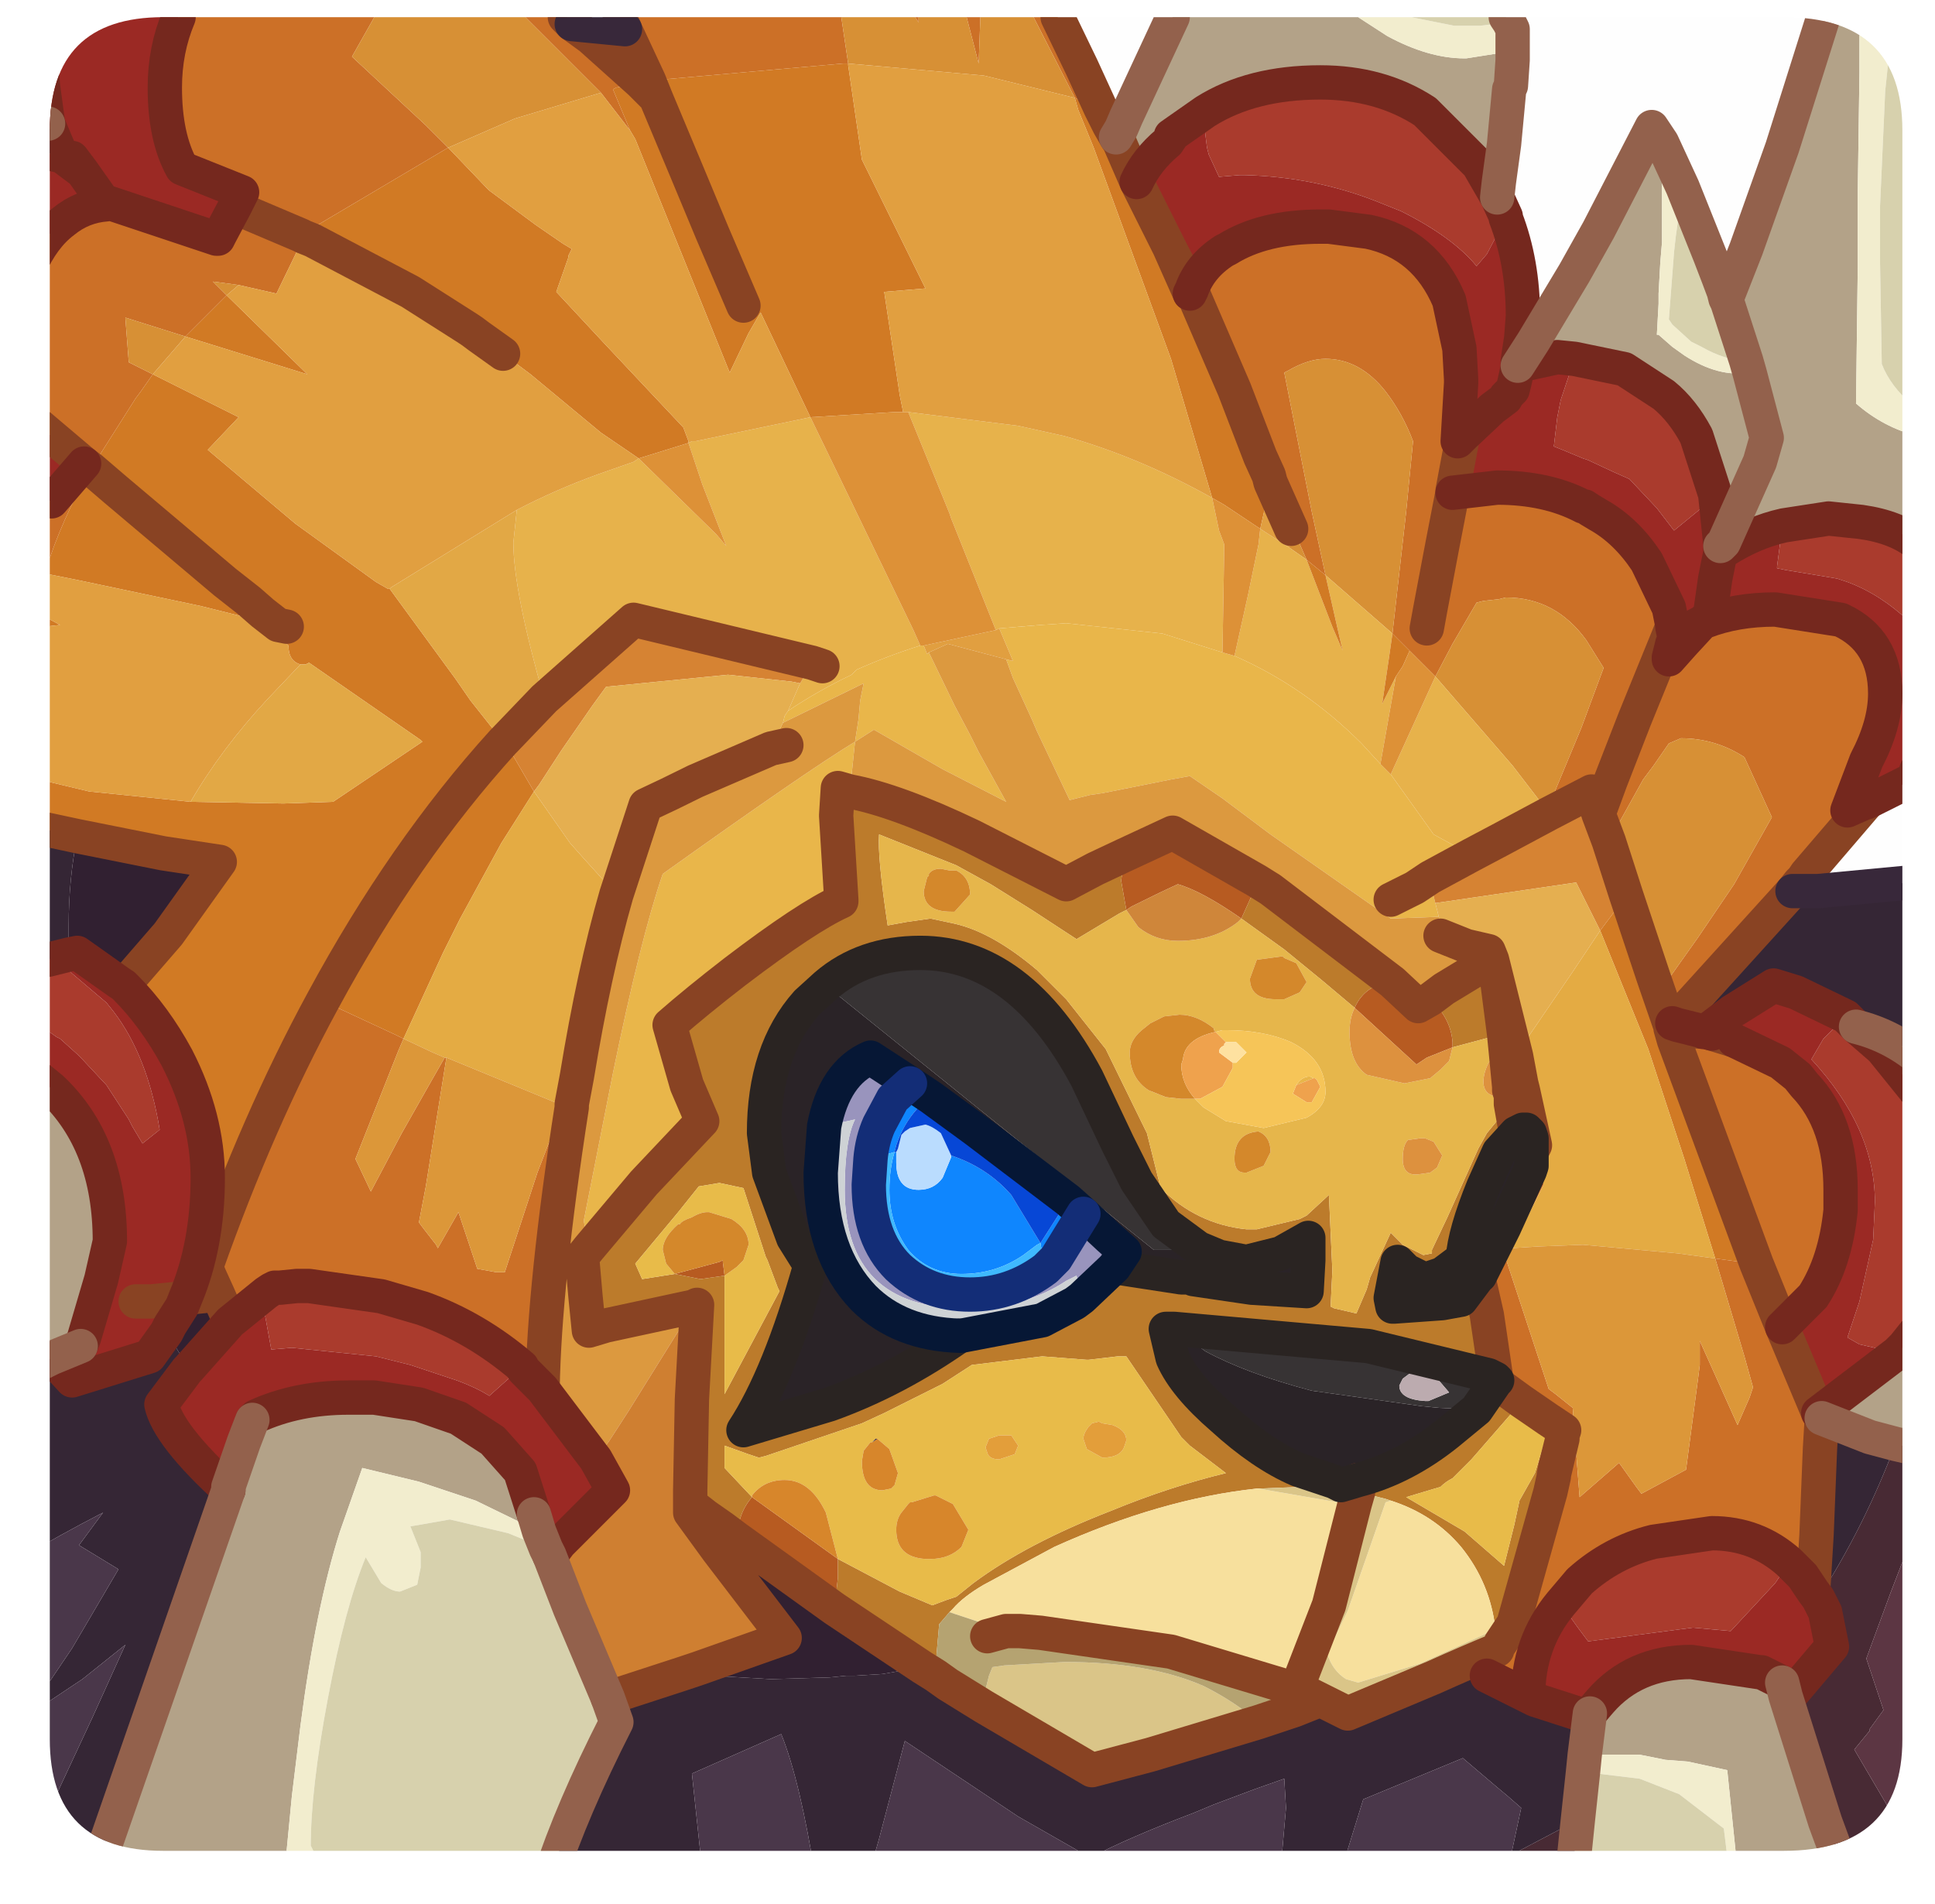 <?xml version="1.0" encoding="UTF-8" standalone="no"?>
<svg xmlns:ffdec="https://www.free-decompiler.com/flash" xmlns:xlink="http://www.w3.org/1999/xlink" ffdec:objectType="frame" height="55.45px" width="56.35px" xmlns="http://www.w3.org/2000/svg">
  <g transform="matrix(1.0, 0.0, 0.0, 1.0, 1.45, 0.5)">
    <clipPath id="clipPath0" transform="matrix(1.0, 0.0, 0.0, 1.0, 0.0, 0.0)">
      <path d="M50.5 0.0 Q53.95 0.0 53.95 3.3 L53.95 50.15 Q53.95 53.4 50.5 53.4 L3.3 53.4 Q0.0 53.4 0.0 50.15 L0.0 3.3 Q0.0 0.0 3.3 0.0 L50.5 0.0" fill="#000000" fill-rule="evenodd" stroke="none"/>
    </clipPath>
    <g clip-path="url(#clipPath0)">
      <use ffdec:characterId="2" height="55.45" transform="matrix(1.0, 0.0, 0.0, 1.0, -1.45, -0.5)" width="56.35" xlink:href="#shape1"/>
    </g>
    <use ffdec:characterId="3" height="53.4" transform="matrix(1.0, 0.0, 0.0, 1.0, 0.0, 0.0)" width="53.95" xlink:href="#shape2"/>
  </g>
  <defs>
    <g id="shape1" transform="matrix(1.0, 0.0, 0.0, 1.0, 1.45, 0.5)">
      <path d="M31.3 24.4 L32.7 23.75 35.15 25.15 35.15 25.25 34.7 26.25 Q33.55 25.45 32.85 25.25 32.3 25.5 31.5 25.9 L31.35 26.0 31.2 25.15 31.3 24.4 M39.1 28.1 L39.85 28.8 40.2 28.6 Q40.8 29.15 40.85 29.85 L40.85 29.95 40.85 30.0 40.1 30.3 39.8 30.5 38.0 28.85 Q38.15 28.5 38.45 28.3 L38.55 28.25 38.65 28.15 39.1 28.1 M41.95 30.4 Q42.1 30.15 42.4 30.1 L42.5 31.15 42.5 31.25 41.95 30.4 M20.0 44.3 Q20.05 43.55 20.45 43.1 L22.95 44.9 22.95 45.45 22.85 46.35 20.0 44.3 M18.2 36.6 L19.5 36.25 19.6 36.2 19.6 36.25 19.65 36.65 18.95 36.75 18.2 36.6" fill="#b85b21" fill-rule="evenodd" stroke="none"/>
      <path d="M23.3 22.55 Q24.65 22.8 26.85 23.85 L29.6 25.25 30.45 24.8 31.3 24.4 31.2 25.15 31.35 26.0 31.15 26.1 29.9 26.85 28.6 26.0 27.4 25.25 26.4 24.7 24.15 23.8 Q24.1 24.45 24.4 26.45 L24.95 26.35 25.65 26.25 26.35 26.4 Q27.45 26.65 28.75 27.75 L29.6 28.6 30.75 30.05 31.95 32.5 32.35 34.1 Q33.4 35.15 34.85 35.3 L35.15 35.3 36.4 35.0 36.6 34.9 37.25 34.3 37.35 36.5 37.3 37.55 37.4 37.6 38.05 37.75 38.35 37.05 38.45 36.7 39.05 35.4 39.4 35.75 40.0 36.05 40.25 36.0 40.25 35.9 40.7 34.95 41.6 32.95 41.85 32.5 42.55 31.65 42.7 32.5 42.2 33.05 41.75 34.05 Q41.2 35.4 41.15 36.15 L40.55 36.6 40.1 36.75 39.9 36.7 39.5 36.5 39.25 36.25 39.05 37.3 39.1 37.55 39.15 37.55 40.55 37.45 41.1 37.35 41.55 36.75 41.6 36.65 41.6 36.7 41.85 37.8 42.1 39.5 42.1 39.65 41.9 39.55 38.4 38.7 32.75 38.2 32.5 38.2 32.7 39.05 Q33.05 39.85 34.15 40.8 35.3 41.85 36.35 42.3 L37.4 42.65 37.6 42.75 38.1 42.6 Q39.45 42.25 40.7 41.25 L41.55 40.55 42.1 39.75 42.15 39.7 42.15 39.8 42.2 39.85 42.2 40.05 42.45 40.2 42.75 40.45 41.4 42.0 40.85 42.55 Q40.65 42.65 40.5 42.8 L39.5 43.1 41.2 44.1 42.35 45.1 42.65 43.9 42.8 43.2 43.25 42.4 43.65 41.1 44.05 41.4 43.8 42.45 43.8 42.5 43.55 43.2 42.25 47.35 42.15 47.55 42.15 47.45 42.1 46.95 Q41.95 45.6 41.1 44.55 40.3 43.6 39.05 43.2 L38.9 43.15 38.1 42.95 38.1 42.6 38.1 42.95 36.45 42.8 35.2 42.85 35.15 42.85 Q32.35 43.15 29.25 44.55 L27.2 45.65 Q26.6 46.0 26.3 46.35 L26.2 46.45 25.9 46.8 25.8 47.95 25.8 48.2 25.8 48.3 25.4 48.05 22.85 46.35 22.95 45.45 22.95 44.9 24.75 45.85 25.7 46.25 26.1 46.1 26.4 46.0 26.9 45.6 Q28.45 44.45 30.9 43.5 32.6 42.8 34.25 42.4 L33.2 41.6 32.95 41.35 31.35 39.0 31.1 39.0 30.25 39.1 30.2 39.1 28.9 39.0 26.85 39.25 26.0 39.8 24.3 40.65 23.65 40.95 20.85 41.9 20.65 41.95 20.35 41.85 19.65 41.6 19.65 42.25 20.45 43.1 Q20.05 43.55 20.0 44.3 L19.6 44.0 19.1 43.65 18.65 43.3 18.65 42.9 18.7 40.25 18.85 37.5 18.75 37.55 16.2 38.1 15.7 38.25 15.6 37.25 15.5 36.1 15.7 35.85 17.3 33.95 19.0 32.15 18.55 31.1 18.05 29.35 Q18.85 28.65 19.95 27.8 22.05 26.2 23.05 25.75 L23.05 25.7 22.9 23.25 22.95 22.45 23.3 22.55 M35.15 25.15 L35.55 25.4 39.1 28.1 38.65 28.15 38.55 28.25 38.45 28.3 Q38.15 28.5 38.0 28.85 L37.05 28.05 35.95 27.15 34.7 26.25 35.15 25.25 35.15 25.15 M40.2 28.6 L40.6 28.3 42.0 27.45 42.15 28.05 42.35 29.6 40.85 30.0 40.85 29.95 40.85 29.85 Q40.8 29.15 40.2 28.6 M42.9 32.15 L42.9 32.4 42.9 32.15 M19.65 36.65 L19.65 39.0 19.65 40.1 21.25 37.1 21.2 37.0 20.9 36.2 20.85 36.1 20.2 34.1 19.5 33.95 18.9 34.05 18.3 34.8 17.05 36.3 17.25 36.75 18.2 36.6 18.95 36.75 19.65 36.65 M33.45 35.85 L32.5 35.15 31.65 33.9 31.1 32.8 30.2 30.9 Q28.25 27.25 25.35 27.25 23.7 27.25 22.6 28.2 L22.05 28.7 Q20.8 30.1 20.8 32.5 L20.95 33.65 21.65 35.55 22.15 36.35 Q21.25 39.55 20.2 41.15 L22.7 40.4 Q24.65 39.7 26.5 38.4 L26.55 38.4 28.9 37.95 29.85 37.45 30.05 37.3 31.0 36.4 32.95 36.7 33.15 36.7 33.3 36.75 35.0 37.0 36.6 37.1 36.65 36.2 36.65 35.55 35.85 36.0 34.85 36.25 34.05 36.1 33.45 35.85" fill="#bd7b2b" fill-rule="evenodd" stroke="none"/>
      <path d="M43.65 41.1 L43.25 42.4 42.8 43.2 42.65 43.9 42.35 45.1 41.2 44.1 39.5 43.1 40.5 42.8 Q40.65 42.65 40.85 42.55 L41.4 42.0 42.75 40.45 43.45 40.95 43.65 41.1 M20.45 43.1 L19.65 42.25 19.65 41.6 20.35 41.85 20.65 41.95 20.85 41.9 23.65 40.95 24.3 40.65 26.0 39.8 26.85 39.25 28.9 39.0 30.2 39.1 30.25 39.1 31.1 39.0 31.35 39.0 32.95 41.35 33.2 41.6 34.25 42.4 Q32.6 42.8 30.9 43.5 28.45 44.45 26.9 45.6 L26.4 46.0 26.1 46.1 25.7 46.25 24.75 45.85 22.95 44.9 22.6 43.55 Q22.15 42.6 21.4 42.6 20.8 42.6 20.45 43.05 L20.45 43.1 M18.2 36.6 L17.25 36.75 17.05 36.3 18.3 34.8 18.9 34.05 19.5 33.95 20.2 34.1 20.85 36.1 20.9 36.2 21.2 37.0 21.25 37.1 19.65 40.1 19.65 39.0 19.65 36.65 20.0 36.4 20.2 36.2 20.35 35.75 Q20.35 35.3 19.85 35.0 L19.2 34.8 19.15 34.8 Q18.95 34.8 18.7 34.95 18.4 35.05 18.35 35.15 L18.3 35.15 Q17.85 35.55 17.85 35.9 L17.95 36.3 18.2 36.6 M27.65 42.0 L28.1 41.85 28.2 41.6 28.0 41.3 27.75 41.3 27.65 41.3 27.35 41.4 27.25 41.65 27.3 41.8 Q27.35 42.0 27.65 42.0 M25.75 43.05 L25.1 43.25 25.05 43.25 25.0 43.3 24.8 43.55 Q24.65 43.75 24.65 44.05 24.65 44.85 25.5 44.9 L25.65 44.9 Q26.2 44.9 26.55 44.55 L26.75 44.05 26.3 43.3 25.8 43.05 25.75 43.05 M30.1 41.4 L30.2 41.7 30.65 41.95 Q31.2 41.95 31.3 41.6 L31.35 41.45 Q31.35 41.15 30.95 41.0 L30.65 40.95 30.55 40.9 30.35 40.95 30.25 41.05 Q30.1 41.25 30.1 41.4 M23.95 41.5 L23.9 41.5 23.7 41.75 23.65 42.05 Q23.65 42.9 24.25 42.9 L24.5 42.85 24.6 42.75 24.7 42.4 24.45 41.7 24.1 41.4 24.05 41.4 23.95 41.5" fill="#e9bc49" fill-rule="evenodd" stroke="none"/>
      <path d="M25.75 43.05 L25.8 43.05 26.3 43.3 26.75 44.05 26.55 44.55 Q26.2 44.9 25.65 44.9 L25.5 44.9 Q24.65 44.85 24.65 44.05 24.65 43.75 24.8 43.55 L25.0 43.3 25.05 43.25 25.1 43.25 25.75 43.05 M20.45 43.1 L20.45 43.05 Q20.8 42.6 21.4 42.6 22.15 42.6 22.6 43.55 L22.95 44.9 20.45 43.1 M24.1 41.4 L24.45 41.7 24.7 42.4 24.6 42.75 24.5 42.85 24.25 42.9 Q23.65 42.9 23.65 42.05 L23.7 41.75 23.9 41.5 23.95 41.5 24.1 41.4" fill="#d8872b" fill-rule="evenodd" stroke="none"/>
      <path d="M38.0 28.85 Q37.85 29.15 37.85 29.55 37.85 30.45 38.35 30.8 L39.45 31.05 40.2 30.9 40.5 30.65 40.75 30.4 40.85 30.0 42.35 29.6 42.4 30.1 Q42.1 30.15 41.95 30.4 L41.9 30.45 Q41.75 30.75 41.75 31.0 41.75 31.45 42.3 31.45 L42.55 31.4 42.55 31.65 41.85 32.5 41.6 32.95 40.7 34.95 40.25 35.9 40.25 36.0 40.0 36.05 39.4 35.75 39.05 35.4 38.45 36.7 38.35 37.05 38.05 37.75 37.4 37.6 37.3 37.55 37.35 36.5 37.25 34.3 36.6 34.9 36.4 35.0 35.15 35.3 34.85 35.3 Q33.4 35.15 32.35 34.1 L31.95 32.5 30.75 30.05 29.6 28.6 28.75 27.75 Q27.45 26.65 26.35 26.4 L25.65 26.25 24.95 26.35 24.4 26.45 Q24.1 24.45 24.15 23.8 L26.4 24.7 27.4 25.25 28.6 26.0 29.9 26.85 31.15 26.1 31.35 26.0 31.7 26.5 Q32.2 26.9 32.85 26.9 33.9 26.9 34.6 26.35 L34.7 26.25 35.95 27.15 37.05 28.05 38.0 28.85 M35.95 27.4 L35.9 27.35 35.15 27.45 34.95 28.0 Q34.95 28.6 35.7 28.6 L35.95 28.6 36.4 28.4 36.6 28.1 36.3 27.55 35.95 27.4 M33.95 29.55 L33.9 29.5 33.9 29.45 Q33.4 29.05 32.9 29.05 L32.45 29.1 32.25 29.2 32.05 29.3 31.8 29.5 Q31.45 29.8 31.45 30.15 31.45 30.9 32.0 31.25 L32.5 31.45 32.95 31.5 33.35 31.5 33.6 31.75 34.25 32.15 35.35 32.35 36.6 32.05 Q37.15 31.75 37.15 31.3 37.15 30.35 36.15 29.85 35.35 29.5 34.25 29.5 L34.15 29.5 33.95 29.55 M34.55 29.85 L34.45 29.85 34.25 29.85 34.55 29.85 M34.85 33.65 L35.35 33.45 35.55 33.05 Q35.55 32.6 35.2 32.45 34.5 32.5 34.5 33.25 34.5 33.65 34.8 33.65 L34.85 33.65 M39.55 32.7 Q39.4 32.85 39.4 33.25 39.4 33.75 39.85 33.7 L40.2 33.65 40.4 33.5 40.55 33.15 40.3 32.75 40.05 32.65 39.9 32.65 39.55 32.7 M26.35 26.05 L26.8 25.55 Q26.8 25.05 26.4 24.85 L26.2 24.85 25.95 24.8 Q25.7 24.8 25.6 24.95 L25.6 25.0 25.55 25.05 25.45 25.45 Q25.45 26.05 26.25 26.05 L26.35 26.05" fill="#e7b74b" fill-rule="evenodd" stroke="none"/>
      <path d="M54.4 25.15 L54.4 26.45 54.15 25.2 54.4 25.15 M54.4 41.7 L54.4 43.95 54.35 43.95 53.6 45.9 52.9 47.8 53.4 49.3 53.0 49.85 53.0 49.9 52.55 50.45 54.4 53.6 54.4 54.45 52.4 54.45 51.7 52.55 50.55 48.9 50.45 48.5 50.8 48.75 51.9 47.45 51.7 46.45 51.5 46.05 Q52.85 43.95 53.75 41.55 L54.4 41.7 M44.3 54.45 L42.35 54.45 42.55 53.55 42.6 53.5 44.5 52.5 44.3 54.45 M1.15 54.45 L-0.95 54.45 -0.95 54.3 -0.3 52.85 1.45 53.7 1.15 54.45" fill="#482a34" fill-rule="evenodd" stroke="none"/>
      <path d="M47.35 29.2 L50.75 25.45 50.9 25.45 51.5 25.45 54.15 25.2 54.4 26.45 54.4 30.3 Q53.6 29.65 52.6 29.4 L52.4 29.2 52.3 29.1 50.85 28.4 50.2 28.2 49.0 28.95 48.2 29.55 47.4 29.35 47.25 29.3 47.4 29.35 48.2 29.55 48.15 29.55 47.45 29.5 47.2 29.45 47.2 29.4 47.25 29.3 47.35 29.2 M37.45 54.45 L35.8 54.45 36.0 52.15 35.95 51.3 35.1 51.6 33.9 52.05 33.3 52.3 Q31.45 53.0 30.3 53.6 L28.2 52.4 24.9 50.2 24.15 53.05 23.75 54.45 22.35 54.45 22.3 54.2 Q21.85 51.35 21.3 50.0 L18.7 51.15 19.05 54.45 14.45 54.45 14.55 54.2 Q15.2 52.2 16.5 49.65 L16.25 48.95 18.4 48.25 21.0 48.4 22.7 48.35 23.2 48.3 23.45 48.3 24.25 48.25 25.4 48.05 25.8 48.3 26.15 48.55 27.2 49.2 30.35 51.05 32.05 50.6 35.2 49.65 36.25 49.3 37.0 49.0 37.8 49.4 40.3 48.35 Q41.3 47.9 42.15 47.55 L41.85 48.3 43.05 48.9 43.25 49.0 44.8 49.5 44.85 49.4 44.7 50.6 44.65 51.1 44.5 52.5 42.6 53.5 42.55 53.55 42.85 52.15 42.45 51.8 42.15 51.55 41.15 50.7 38.25 51.9 37.6 54.0 37.45 54.45 M-0.95 44.95 L-0.95 39.55 0.05 39.05 0.65 39.7 2.9 39.0 3.4 38.3 4.05 39.35 4.0 39.4 3.25 40.4 Q3.45 41.3 5.2 42.9 L1.45 53.7 -0.3 52.85 0.2 51.75 1.25 49.5 2.2 47.4 0.95 48.4 -0.25 49.2 -0.7 49.5 0.65 47.5 2.0 45.2 0.85 44.5 1.55 43.55 Q0.2 44.25 -0.8 44.85 L-0.95 44.95 M-0.95 27.65 L-0.95 23.5 -0.6 23.55 0.1 23.7 0.8 23.85 Q0.55 25.1 0.55 26.45 L0.55 27.3 -0.05 27.45 -0.65 27.55 -0.95 27.65 M-0.95 3.75 L-0.95 2.8 -0.05 3.1 0.35 4.05 0.65 4.1 0.95 4.5 0.35 4.05 -0.95 3.75 M15.2 0.2 L16.75 0.35 17.1 1.1 17.45 1.85 17.65 2.35 17.2 1.9 15.75 0.6 15.2 0.2 M41.65 36.65 L41.6 36.7 41.6 36.65 41.65 36.65 M44.05 41.4 L43.85 42.2 43.8 42.45 44.05 41.4 M51.35 45.85 L51.45 44.2 51.55 41.7 51.6 40.85 51.6 40.8 53.0 41.35 53.75 41.55 Q52.85 43.95 51.5 46.05 L51.35 45.85 M32.6 6.7 L33.25 7.95 33.2 8.05 32.6 6.7" fill="#352635" fill-rule="evenodd" stroke="none"/>
      <path d="M54.4 43.95 L54.4 53.6 52.55 50.45 53.0 49.9 53.0 49.85 53.4 49.3 52.9 47.8 53.6 45.9 54.35 43.95 54.4 43.95 M42.35 54.45 L40.55 54.45 42.55 53.55 42.35 54.45 M-0.95 54.3 L-0.95 52.5 -0.3 52.85 -0.95 54.3" fill="#5c3643" fill-rule="evenodd" stroke="none"/>
      <path d="M0.8 23.85 L3.3 24.35 4.95 24.6 3.45 26.7 2.15 28.2 2.0 28.1 0.8 27.25 0.55 27.3 0.55 26.45 Q0.55 25.1 0.8 23.85 M3.95 37.3 L4.9 37.2 5.25 38.0 4.05 39.35 3.4 38.3 3.5 38.1 3.85 37.55 3.95 37.3 M18.65 43.3 L19.1 43.65 19.6 44.0 20.0 44.3 22.85 46.35 25.4 48.05 24.25 48.25 23.45 48.3 23.2 48.3 22.7 48.35 21.0 48.4 18.4 48.25 18.85 48.1 21.4 47.2 19.45 44.65 18.65 43.55 18.65 43.3 M24.1 41.4 L23.95 41.5 24.05 41.4 24.1 41.4" fill="#312031" fill-rule="evenodd" stroke="none"/>
      <path d="M40.55 54.45 L37.45 54.45 37.6 54.0 38.25 51.9 41.15 50.7 42.15 51.55 42.45 51.8 42.85 52.15 42.55 53.55 40.55 54.45 M35.8 54.45 L23.75 54.45 24.15 53.05 24.9 50.2 28.2 52.4 30.3 53.6 Q31.45 53.0 33.3 52.3 L33.9 52.05 35.1 51.6 35.95 51.3 36.0 52.15 35.8 54.45 M22.35 54.45 L19.05 54.45 18.7 51.15 21.3 50.0 Q21.85 51.35 22.3 54.2 L22.35 54.45 M-0.95 52.5 L-0.95 44.95 -0.8 44.85 Q0.2 44.25 1.55 43.55 L0.85 44.5 2.0 45.2 0.65 47.5 -0.7 49.5 -0.25 49.2 0.95 48.4 2.2 47.4 1.25 49.5 0.2 51.75 -0.3 52.85 -0.95 52.5" fill="#4a374a" fill-rule="evenodd" stroke="none"/>
      <path d="M51.65 0.0 L52.7 0.0 52.7 1.6 52.65 5.15 52.65 6.6 52.65 7.3 52.6 11.25 Q53.4 11.95 54.4 12.2 L54.4 15.35 Q53.8 14.85 52.75 14.7 L51.8 14.6 50.5 14.8 Q49.6 15.0 48.75 15.55 L48.65 15.6 48.65 15.5 48.65 15.4 48.75 15.3 49.8 12.95 50.0 12.25 49.5 10.35 50.0 12.25 49.8 12.95 48.75 15.3 48.65 15.4 48.65 15.35 48.5 13.9 47.95 12.2 Q47.55 11.45 47.0 11.0 L45.85 10.25 44.4 9.95 43.9 9.9 42.75 10.15 43.2 9.45 44.4 7.45 45.1 6.2 46.65 3.2 46.95 3.65 46.95 5.8 46.95 6.55 46.9 7.15 46.85 8.05 46.85 8.35 46.8 9.25 46.85 9.25 47.25 9.6 47.6 9.85 Q48.6 10.5 49.5 10.35 L49.4 10.0 48.85 8.3 48.85 8.15 49.4 6.75 50.45 3.8 51.65 0.0 M42.6 1.25 L42.55 2.0 42.5 2.1 42.35 3.7 42.2 4.8 42.15 5.25 41.6 4.3 40.15 2.85 40.05 2.75 Q38.75 1.9 37.0 1.9 35.0 1.9 33.65 2.75 L32.65 3.45 32.65 3.5 32.55 3.65 Q31.95 4.15 31.65 4.8 L31.15 3.65 31.05 3.5 31.2 3.25 31.35 2.9 32.7 0.0 38.1 0.0 38.95 0.55 Q40.15 1.2 41.2 1.2 L41.25 1.2 42.2 1.05 42.25 1.1 42.35 1.1 42.6 1.25 M54.4 30.3 L54.4 31.35 53.35 30.05 52.6 29.4 Q53.6 29.65 54.4 30.3 M54.4 38.2 L54.4 41.7 53.75 41.55 53.0 41.35 51.6 40.8 51.5 40.65 53.8 38.9 54.0 38.7 54.4 38.2 M52.4 54.45 L49.2 54.45 48.85 51.05 47.7 50.8 47.05 50.75 46.3 50.6 44.7 50.6 44.85 49.4 45.15 49.05 Q46.15 47.9 47.8 47.9 L49.8 48.2 49.85 48.2 50.45 48.5 50.55 48.9 51.7 52.55 52.4 54.45 M6.85 54.45 L1.15 54.45 1.45 53.7 5.2 42.9 5.2 42.8 5.65 41.5 5.9 40.85 6.0 40.75 Q7.2 40.2 8.7 40.2 L9.45 40.2 10.75 40.4 11.9 40.8 12.9 41.45 13.7 42.35 14.1 43.6 14.25 44.1 12.4 43.2 10.75 42.65 9.1 42.25 8.45 44.1 Q7.75 46.3 7.3 49.75 L7.05 51.8 6.8 54.4 6.85 54.45 M-0.95 39.55 L-0.95 30.45 -0.75 30.55 0.05 31.2 Q1.75 32.8 1.75 35.65 L1.5 36.75 1.0 38.45 0.9 38.7 0.05 39.05 -0.95 39.55 M-0.95 2.8 L-0.95 0.0 -0.25 0.0 -0.3 0.5 -0.2 2.0 -0.05 3.1 -0.95 2.8" fill="#b4a389" fill-rule="evenodd" stroke="none"/>
      <path d="M53.65 0.25 L53.45 2.15 53.3 5.5 53.3 6.7 53.3 7.15 53.35 10.1 Q53.6 10.75 54.25 11.3 L54.4 11.45 54.4 12.2 Q53.4 11.95 52.6 11.25 L52.65 7.3 52.65 6.6 52.65 5.15 52.7 1.6 52.7 0.0 53.05 0.0 53.65 0.25 M49.4 10.0 L49.5 10.35 Q48.6 10.5 47.6 9.85 L47.25 9.6 46.85 9.25 46.8 9.25 46.85 8.35 46.85 8.05 46.9 7.15 46.95 6.55 46.95 5.8 46.95 3.65 47.55 4.95 47.35 6.4 47.3 6.85 47.15 8.8 47.25 8.95 47.8 9.45 48.1 9.6 Q48.8 10.0 49.4 10.0 M42.5 0.15 L42.6 0.35 42.6 0.7 42.6 1.05 42.6 1.25 42.35 1.1 42.25 1.1 42.2 1.05 41.25 1.2 41.2 1.2 Q40.15 1.2 38.95 0.55 L38.1 0.0 39.65 0.0 40.9 0.25 41.65 0.25 42.45 0.15 42.5 0.15 M49.2 54.45 L48.95 54.45 48.8 53.15 48.75 52.75 47.45 51.75 46.3 51.3 44.65 51.1 44.7 50.6 46.3 50.6 47.05 50.75 47.7 50.8 48.85 51.05 49.2 54.45 M8.2 54.45 L6.85 54.45 6.8 54.4 7.05 51.8 7.3 49.75 Q7.75 46.3 8.45 44.1 L9.1 42.25 10.75 42.65 12.4 43.2 14.25 44.1 14.45 44.6 13.35 44.15 11.65 43.75 10.8 43.9 10.5 43.95 10.8 44.7 10.8 45.15 10.7 45.65 10.2 45.85 Q9.95 45.85 9.65 45.6 L9.2 44.85 Q8.6 46.3 8.1 48.95 7.6 51.6 7.6 53.25 L8.2 54.45" fill="#f3eecf" fill-rule="evenodd" stroke="none"/>
      <path d="M53.65 0.25 L53.95 0.4 54.4 1.6 54.4 11.45 54.25 11.3 Q53.6 10.75 53.35 10.1 L53.3 7.15 53.3 6.7 53.3 5.5 53.45 2.15 53.65 0.25 M48.85 8.3 L49.4 10.0 Q48.8 10.0 48.1 9.6 L47.8 9.45 47.25 8.95 47.15 8.8 47.3 6.85 47.35 6.4 47.55 4.95 48.35 6.95 48.6 7.6 48.75 8.0 48.8 8.2 48.85 8.3 M42.5 0.15 L42.45 0.15 41.65 0.25 40.9 0.25 39.65 0.0 42.4 0.0 42.5 0.15 M48.95 54.45 L44.3 54.45 44.5 52.5 44.65 51.1 46.3 51.3 47.45 51.75 48.75 52.75 48.8 53.15 48.95 54.45 M14.45 54.45 L8.2 54.45 7.6 53.25 Q7.6 51.6 8.1 48.95 8.6 46.3 9.2 44.85 L9.65 45.6 Q9.95 45.85 10.2 45.85 L10.7 45.65 10.8 45.15 10.8 44.7 10.5 43.95 10.8 43.9 11.65 43.75 13.35 44.15 14.45 44.6 14.55 44.8 15.15 46.35 16.25 48.95 16.5 49.65 Q15.2 52.2 14.55 54.2 L14.45 54.45" fill="#d8d2ae" fill-rule="evenodd" stroke="none"/>
      <path d="M50.5 14.8 L51.8 14.6 52.75 14.7 Q53.8 14.85 54.4 15.35 L54.4 17.45 54.35 17.45 54.15 17.6 Q53.3 16.8 52.35 16.45 L52.05 16.35 50.55 16.1 50.3 16.05 50.3 16.0 50.45 14.85 50.5 14.8 M42.15 5.25 L42.4 5.8 42.4 5.85 41.85 6.9 41.55 7.25 Q40.85 6.4 39.35 5.65 L38.6 5.35 Q36.8 4.65 34.8 4.6 L34.65 4.6 34.05 4.65 33.75 4.0 33.7 3.8 33.6 3.0 33.65 2.75 Q35.0 1.9 37.0 1.9 38.75 1.9 40.05 2.75 L40.15 2.85 41.6 4.3 42.15 5.25 M44.4 9.95 L45.85 10.25 47.0 11.0 Q47.55 11.45 47.95 12.2 L48.5 13.9 48.4 14.05 47.3 14.95 46.8 14.3 46.0 13.45 45.55 13.25 44.8 12.9 44.65 12.85 44.05 12.6 43.8 12.5 43.9 11.65 44.0 11.15 44.4 9.95 M54.4 31.35 L54.4 38.2 54.0 38.7 53.8 38.9 52.7 38.65 52.35 38.45 52.7 37.4 53.1 35.6 53.15 34.5 Q53.15 32.35 51.3 30.35 L51.65 29.75 52.3 29.1 52.4 29.2 52.6 29.4 53.35 30.05 54.4 31.35 M-0.95 29.05 L-0.95 27.65 -0.65 27.55 -0.05 27.45 0.6 27.8 0.65 27.85 1.65 28.7 1.85 28.95 Q2.85 30.25 3.2 32.4 L2.95 32.6 2.7 32.8 2.4 32.3 2.3 32.1 1.65 31.1 0.95 30.35 0.8 30.2 0.3 29.75 0.2 29.7 Q-0.35 29.3 -0.95 29.05 M44.0 46.2 L44.55 45.55 Q45.5 44.7 46.7 44.4 L48.4 44.15 Q49.7 44.15 50.65 45.0 L50.25 45.6 48.95 47.0 47.85 46.9 44.8 47.3 44.5 46.9 44.0 46.2 M6.3 37.15 L6.45 37.05 6.55 37.0 6.7 37.0 7.2 36.95 7.55 36.95 9.65 37.25 10.85 37.6 Q12.4 38.15 13.75 39.3 L12.8 40.15 Q12.4 39.9 11.85 39.7 L10.8 39.35 10.5 39.25 9.5 39.0 7.05 38.75 6.45 38.8 6.25 37.7 6.3 37.15" fill="#ab3b2d" fill-rule="evenodd" stroke="none"/>
      <path d="M48.65 15.4 L48.65 15.5 48.65 15.6 48.75 15.55 Q49.6 15.0 50.5 14.8 L50.45 14.85 50.3 16.0 50.3 16.05 50.55 16.1 52.05 16.35 52.35 16.45 Q53.3 16.8 54.15 17.6 L54.35 17.45 54.4 17.45 54.4 21.85 54.35 21.95 54.35 22.05 54.25 22.2 54.05 22.3 52.95 22.85 52.8 22.9 52.35 23.1 52.9 21.65 Q53.45 20.6 53.45 19.7 53.45 18.15 52.15 17.55 L50.25 17.25 Q49.1 17.25 48.2 17.6 L48.15 17.6 47.4 18.0 47.3 18.15 47.3 18.0 47.25 17.75 47.25 17.7 47.15 17.2 46.55 15.95 46.5 15.85 Q45.9 14.95 45.1 14.5 L44.85 14.35 44.7 14.25 44.65 14.25 Q43.6 13.7 42.15 13.7 L40.85 13.85 40.85 13.8 41.15 12.2 42.0 11.4 42.4 11.1 42.4 11.05 42.6 10.85 42.65 10.65 42.75 10.2 42.75 10.15 42.75 10.2 42.65 10.65 42.6 10.85 42.4 11.05 42.4 11.1 42.0 11.4 41.15 12.2 41.0 12.35 41.1 10.65 41.1 10.55 41.05 9.65 40.75 8.25 Q40.05 6.6 38.4 6.25 L37.25 6.1 37.0 6.1 Q35.35 6.1 34.3 6.75 L34.2 6.8 Q33.5 7.25 33.25 7.95 L32.6 6.7 31.75 5.0 31.65 4.8 Q31.95 4.15 32.55 3.65 L32.65 3.5 32.65 3.45 33.65 2.75 33.6 3.0 33.7 3.8 33.75 4.0 34.05 4.65 34.65 4.6 34.8 4.6 Q36.8 4.65 38.6 5.35 L39.35 5.65 Q40.85 6.4 41.55 7.25 L41.85 6.9 42.4 5.85 Q42.9 7.15 42.9 8.7 L42.85 9.35 42.75 10.0 42.75 10.15 43.9 9.9 44.4 9.95 44.0 11.15 43.9 11.65 43.8 12.5 44.05 12.6 44.65 12.85 44.8 12.9 45.55 13.25 46.0 13.45 46.8 14.3 47.3 14.95 48.4 14.05 48.5 13.9 48.65 15.35 48.65 15.4 M48.65 15.6 L48.5 16.35 48.35 17.4 48.2 17.55 48.2 17.6 48.2 17.55 48.35 17.4 48.5 16.35 48.65 15.6 M-0.95 30.45 L-0.95 29.05 Q-0.35 29.3 0.2 29.7 L0.3 29.75 0.8 30.2 0.95 30.35 1.65 31.1 2.3 32.1 2.4 32.3 2.7 32.8 2.95 32.6 3.2 32.4 Q2.85 30.25 1.85 28.95 L1.65 28.7 0.65 27.85 0.6 27.8 -0.05 27.45 0.55 27.3 0.8 27.25 2.0 28.1 2.15 28.2 2.2 28.25 Q3.05 29.1 3.7 30.3 4.6 32.05 4.6 33.8 4.6 35.75 3.95 37.3 L3.85 37.55 3.5 38.1 3.4 38.3 2.9 39.0 0.65 39.7 0.05 39.05 0.9 38.7 1.0 38.45 1.5 36.75 1.75 35.65 Q1.75 32.8 0.05 31.2 L-0.75 30.55 -0.95 30.45 M-0.95 13.95 L-0.95 11.35 1.0 13.0 0.05 14.1 -0.95 13.95 M-0.95 8.1 L-0.95 3.75 0.35 4.05 0.95 4.5 0.65 4.1 0.35 4.05 -0.05 3.1 -0.2 2.0 -0.3 0.5 -0.25 0.0 3.75 0.0 Q3.35 0.95 3.35 2.05 3.35 3.5 3.85 4.4 L5.6 5.1 5.4 5.5 4.95 6.35 4.9 6.45 4.85 6.45 1.55 5.35 0.95 4.5 1.55 5.35 1.65 5.45 Q0.95 5.5 0.4 5.95 -0.2 6.4 -0.6 7.3 L-0.8 7.7 -0.95 8.1 M48.2 29.55 L49.0 28.95 50.2 28.2 50.85 28.4 52.3 29.1 51.65 29.75 51.3 30.35 Q53.15 32.35 53.15 34.5 L53.1 35.6 52.7 37.4 52.35 38.45 52.7 38.65 53.8 38.9 51.5 40.65 50.45 38.15 51.35 37.25 Q52.0 36.25 52.15 34.75 L52.15 34.15 Q52.15 32.2 51.1 31.1 L50.9 30.85 50.4 30.45 49.05 29.8 48.4 29.6 48.2 29.55 M43.05 48.9 Q43.05 47.35 44.0 46.2 L44.5 46.9 44.8 47.3 47.85 46.9 48.95 47.0 50.25 45.6 50.65 45.0 51.05 45.4 51.35 45.85 51.5 46.05 51.7 46.45 51.9 47.45 50.8 48.75 50.45 48.5 49.85 48.2 49.8 48.2 47.8 47.9 Q46.15 47.9 45.15 49.05 L44.85 49.4 44.8 49.5 43.25 49.0 43.05 48.9 M2.5 37.4 L2.95 37.4 3.95 37.3 2.95 37.4 2.5 37.4 M13.75 39.3 L13.8 39.4 14.35 39.95 15.9 42.0 16.4 42.9 14.85 44.45 14.7 44.65 14.6 44.7 14.55 44.8 14.45 44.6 14.25 44.1 14.1 43.6 13.7 42.35 12.9 41.45 11.9 40.8 10.75 40.4 9.45 40.2 8.7 40.2 Q7.2 40.2 6.0 40.75 L5.9 40.85 5.65 41.5 5.2 42.8 5.2 42.9 Q3.45 41.3 3.25 40.4 L4.0 39.4 4.05 39.35 5.25 38.0 6.3 37.15 6.25 37.7 6.45 38.8 7.05 38.75 9.5 39.0 10.5 39.25 10.8 39.35 11.85 39.7 Q12.4 39.9 12.8 40.15 L13.75 39.3" fill="#9c2924" fill-rule="evenodd" stroke="none"/>
      <path d="M41.15 12.2 L40.85 13.8 40.85 13.85 42.15 13.7 Q43.6 13.7 44.65 14.25 L44.7 14.25 44.85 14.35 45.1 14.5 Q45.9 14.95 46.5 15.85 L46.55 15.95 47.15 17.2 47.25 17.7 47.25 17.75 47.3 18.0 47.3 18.15 47.25 18.25 47.15 18.65 47.15 18.7 47.55 18.25 48.15 17.6 48.2 17.6 Q49.1 17.25 50.25 17.25 L52.15 17.55 Q53.45 18.15 53.45 19.7 53.45 20.6 52.9 21.65 L52.35 23.1 52.8 22.9 52.95 22.85 51.15 24.95 51.05 25.1 50.95 25.2 50.75 25.45 47.35 29.2 46.9 28.35 48.0 26.8 49.05 25.25 50.15 23.3 49.35 21.55 Q48.5 21.0 47.5 21.0 L47.15 21.15 46.7 21.8 46.4 22.2 45.4 24.0 45.1 23.2 44.9 22.55 43.65 23.2 43.6 23.1 44.6 20.7 45.25 18.95 44.75 18.15 Q43.85 16.9 42.4 16.9 L42.2 16.95 41.75 17.0 41.55 17.05 40.85 18.25 40.35 19.2 39.6 18.45 39.4 18.25 39.1 17.95 39.5 14.4 39.7 12.35 Q39.4 11.55 38.9 10.9 38.15 9.95 37.15 9.95 36.65 9.95 36.05 10.3 L35.95 10.35 36.75 14.4 37.15 16.25 36.6 15.8 36.25 15.0 35.5 13.35 35.25 12.8 34.5 10.85 33.25 7.95 Q33.5 7.25 34.2 6.8 L34.3 6.75 Q35.35 6.1 37.0 6.1 L37.25 6.1 38.4 6.25 Q40.05 6.6 40.75 8.25 L41.05 9.65 41.1 10.55 41.1 10.65 41.0 12.35 41.15 12.2 M40.1 17.8 L40.2 17.25 40.55 15.4 40.85 13.85 40.55 15.4 40.2 17.25 40.1 17.8 M47.25 17.75 L46.15 20.45 45.45 22.25 45.1 23.2 45.45 22.25 46.15 20.45 47.25 17.75 M-0.95 17.9 L-0.95 17.1 -0.45 17.3 -0.6 17.8 -0.95 17.9 M-0.95 16.1 L-0.95 13.95 0.05 14.1 1.0 13.0 1.2 13.15 Q0.35 14.6 -0.15 16.2 L-0.95 16.1 M-0.95 11.35 L-0.95 8.1 -0.8 7.7 -0.6 7.3 Q-0.2 6.4 0.4 5.95 0.95 5.5 1.65 5.45 L1.55 5.35 4.85 6.45 4.9 6.45 4.95 6.35 5.4 5.5 5.6 5.1 3.85 4.4 Q3.35 3.5 3.35 2.05 3.35 0.95 3.75 0.0 L9.45 0.0 8.8 1.15 10.95 3.15 11.6 3.8 7.55 6.2 7.3 6.35 5.65 5.65 5.4 5.5 5.65 5.65 7.3 6.35 7.4 6.4 6.6 8.05 5.5 7.8 4.75 7.7 5.15 8.1 3.95 9.3 2.2 8.75 2.3 10.05 3.0 10.4 2.65 10.9 2.5 11.1 1.2 13.15 1.0 13.0 -0.95 11.35 M13.85 0.0 L15.0 0.0 15.05 0.0 15.1 0.05 15.0 0.0 15.2 0.2 15.75 0.6 17.2 1.9 16.5 2.05 16.4 2.1 16.9 3.3 16.05 2.2 14.2 0.35 13.9 0.05 13.85 0.0 M16.75 0.35 L16.6 0.0 23.05 0.0 23.25 1.35 23.2 1.35 23.1 1.35 17.45 1.85 17.1 1.1 16.75 0.35 M25.2 0.0 L25.3 0.0 25.3 0.15 25.2 0.0 M26.7 0.0 L27.1 0.0 27.05 1.35 26.7 0.0 M28.65 0.0 L29.35 0.0 30.05 1.45 30.6 2.65 29.95 2.4 29.85 2.35 28.65 0.0 M49.05 29.8 L50.4 30.45 50.9 30.85 51.1 31.1 Q52.15 32.2 52.15 34.15 L52.15 34.75 Q52.0 36.25 51.35 37.25 L50.45 38.15 51.5 40.65 51.6 40.8 51.6 40.85 51.55 41.7 51.45 44.2 51.35 45.85 51.05 45.4 50.65 45.0 Q49.7 44.15 48.4 44.15 L46.7 44.4 Q45.5 44.7 44.55 45.55 L44.0 46.2 Q43.05 47.35 43.05 48.9 L41.85 48.3 42.15 47.55 42.25 47.35 42.65 46.75 42.65 46.7 43.7 42.95 43.8 42.5 43.7 42.95 42.65 46.7 42.65 46.75 42.25 47.35 43.55 43.2 43.8 42.5 43.8 42.45 43.85 42.2 44.05 41.4 44.05 41.3 44.1 41.15 43.65 40.85 42.85 40.3 42.3 39.9 42.2 39.85 42.3 39.9 42.85 40.3 43.65 40.85 44.1 41.15 44.05 41.3 44.05 41.4 43.65 41.1 43.45 40.95 42.75 40.45 42.45 40.2 42.2 40.05 42.2 39.85 42.15 39.8 42.15 39.7 42.1 39.65 42.1 39.5 41.85 37.8 41.6 36.7 41.65 36.65 42.35 35.25 43.1 33.6 43.15 33.45 43.15 33.05 43.25 32.85 43.35 33.35 43.5 34.0 43.0 35.0 42.8 35.4 42.55 35.85 42.5 35.95 42.4 36.15 43.65 39.95 43.85 40.1 44.35 40.5 44.55 43.1 45.7 42.1 46.2 42.8 46.35 43.0 47.65 42.3 48.0 39.65 48.05 39.25 48.05 38.55 48.5 39.55 49.15 41.0 49.5 40.2 49.6 39.9 49.35 39.0 48.5 36.15 49.6 36.3 49.7 36.3 47.3 29.8 47.2 29.45 47.45 29.5 48.15 29.55 48.2 29.55 48.4 29.6 49.05 29.8 M50.45 38.15 L49.7 36.3 50.45 38.15 M11.5 30.3 L11.55 30.3 10.95 34.05 10.75 35.1 10.9 35.3 11.25 35.75 11.3 35.85 11.9 34.8 12.45 36.45 13.0 36.55 13.25 36.55 14.2 33.65 14.95 31.7 15.2 31.75 Q14.4 36.9 14.35 39.95 L13.8 39.4 13.75 39.3 Q12.4 38.15 10.85 37.6 L9.65 37.25 7.55 36.95 7.2 36.95 6.7 37.0 6.55 37.0 6.45 37.05 6.3 37.15 5.25 38.0 4.9 37.2 4.65 36.65 4.55 36.4 Q6.05 32.15 7.95 28.65 L10.1 29.65 10.3 29.75 10.15 30.1 8.9 33.25 9.35 34.2 10.25 32.5 11.1 31.0 11.5 30.3" fill="#cd7027" fill-rule="evenodd" stroke="none"/>
      <path d="M40.35 19.2 L40.85 18.25 41.55 17.05 41.75 17.0 42.2 16.95 42.4 16.9 Q43.85 16.9 44.75 18.15 L45.25 18.95 44.6 20.7 43.6 23.1 42.6 21.8 40.35 19.2 M45.4 24.0 L46.4 22.2 46.7 21.8 47.15 21.15 47.5 21.0 Q48.5 21.0 49.35 21.55 L50.15 23.3 49.05 25.25 48.0 26.8 46.9 28.35 46.7 27.95 45.9 25.55 45.4 24.0 M-0.95 19.55 L-0.95 17.9 -0.6 17.8 -0.95 19.55 M-0.95 17.1 L-0.95 16.1 -0.15 16.2 -0.45 17.3 -0.95 17.1 M9.45 0.0 L13.85 0.0 13.9 0.05 14.2 0.35 16.05 2.2 13.55 2.95 11.6 3.8 10.95 3.15 8.8 1.15 9.45 0.0 M23.05 0.0 L25.2 0.0 25.3 0.15 25.3 0.0 26.7 0.0 27.05 1.35 27.1 0.0 28.65 0.0 29.85 2.35 27.2 1.7 23.25 1.35 23.05 0.0 M35.5 13.35 L36.25 15.0 36.6 15.8 36.1 15.45 36.15 14.9 35.55 13.55 35.5 13.35 M37.15 16.25 L36.75 14.4 35.95 10.35 36.05 10.3 Q36.65 9.95 37.15 9.95 38.15 9.95 38.9 10.9 39.4 11.55 39.7 12.35 L39.5 14.4 39.1 17.95 37.15 16.25 M5.5 7.8 L5.15 8.1 4.75 7.7 5.5 7.8 M3.95 9.3 L3.0 10.4 2.3 10.05 2.2 8.75 3.95 9.3" fill="#d89135" fill-rule="evenodd" stroke="none"/>
      <path d="M43.6 23.1 L43.65 23.2 42.25 23.95 41.4 24.4 40.3 23.8 39.05 22.05 40.35 19.2 42.6 21.8 43.6 23.1 M46.9 28.35 L47.35 29.2 47.25 29.3 47.2 29.4 46.7 27.95 46.9 28.35 M25.0 11.5 L28.2 11.9 29.55 12.2 Q31.7 12.8 33.85 14.0 L34.05 14.95 34.2 15.35 34.2 15.55 34.15 18.5 32.4 17.95 29.6 17.65 28.85 17.7 27.65 17.8 27.55 17.85 27.35 17.35 27.05 16.6 26.25 14.6 26.2 14.45 25.0 11.5 M34.5 18.6 L34.9 16.8 35.2 15.35 35.25 14.9 36.1 15.45 36.6 15.8 37.35 17.75 37.65 18.45 37.5 17.8 37.15 16.25 39.1 17.95 39.0 18.65 38.8 20.0 39.2 19.2 38.75 21.75 38.2 21.15 Q36.55 19.5 34.5 18.6 M22.15 11.65 L22.95 13.3 25.15 17.85 25.35 18.3 Q24.4 18.6 23.5 19.0 L23.35 19.15 Q22.4 19.6 21.5 20.2 L21.85 19.4 22.15 18.9 22.2 18.8 17.0 17.55 14.4 19.85 Q13.5 16.7 13.5 15.3 L13.6 14.35 Q14.75 13.75 16.0 13.3 L17.0 12.95 17.15 12.85 19.4 15.05 19.7 15.4 19.0 13.6 18.6 12.4 18.7 12.35 18.8 12.35 22.15 11.65 M22.5 18.9 L22.2 18.8 22.5 18.9" fill="#e8b34b" fill-rule="evenodd" stroke="none"/>
      <path d="M42.9 31.25 L43.25 32.85 43.15 33.05 43.15 32.65 43.1 32.5 43.0 32.4 42.9 32.4 42.9 32.15 42.9 31.25 M40.45 26.2 L39.05 26.25 35.55 23.8 34.15 22.75 33.2 22.1 32.65 22.2 30.65 22.6 30.3 22.65 29.7 22.8 28.75 20.8 28.6 20.45 28.05 19.25 27.85 18.7 28.05 18.75 27.65 17.8 28.85 17.7 29.6 17.65 32.4 17.95 34.15 18.5 34.5 18.6 Q36.55 19.5 38.2 21.15 L38.75 21.75 39.05 22.05 40.3 23.8 41.4 24.4 40.2 25.05 40.25 25.4 40.35 25.8 40.45 26.2 M25.6 18.5 L26.35 20.05 26.8 20.9 27.05 21.4 27.85 22.85 26.0 21.9 24.0 20.75 23.45 21.1 23.3 22.55 22.95 22.45 22.9 23.25 23.05 25.7 23.05 25.75 Q22.05 26.2 19.95 27.8 18.85 28.65 18.05 29.35 L18.55 31.1 19.0 32.15 17.3 33.95 15.7 35.85 15.55 35.05 16.4 30.75 Q17.2 26.85 17.85 24.95 22.05 21.95 23.45 21.1 L23.55 20.45 23.6 19.9 23.7 19.4 21.35 20.55 21.4 20.35 21.5 20.2 Q22.4 19.6 23.35 19.15 L23.5 19.0 Q24.4 18.6 25.35 18.3 L25.45 18.3 25.55 18.55 25.6 18.5 M39.05 25.7 L39.75 25.35 40.2 25.05 39.75 25.35 39.05 25.7 M36.8 30.9 L36.3 31.1 Q36.45 30.85 36.7 30.85 L36.8 30.9" fill="#eab74a" fill-rule="evenodd" stroke="none"/>
      <path d="M-0.95 23.5 L-0.95 22.0 0.1 22.3 1.15 22.55 4.1 22.85 6.8 22.9 8.25 22.85 10.85 21.1 10.8 21.05 7.55 18.8 7.45 18.85 7.3 18.85 Q6.95 18.75 6.95 18.3 L6.25 17.6 6.0 17.55 4.4 17.15 0.85 16.4 -0.15 16.2 Q0.35 14.6 1.2 13.15 L2.5 11.1 2.65 10.9 3.0 10.4 3.7 10.75 5.5 11.65 4.6 12.6 7.15 14.75 9.5 16.45 9.85 16.65 9.9 16.65 11.8 19.25 12.25 19.9 13.2 21.1 Q10.3 24.3 7.95 28.65 10.3 24.3 13.2 21.1 L13.25 21.05 13.4 21.35 14.1 22.55 13.15 24.05 11.95 26.25 11.45 27.25 10.3 29.75 10.1 29.65 7.95 28.65 Q6.05 32.15 4.55 36.4 L4.65 36.65 4.9 37.2 3.95 37.3 Q4.6 35.75 4.6 33.8 4.6 32.05 3.7 30.3 3.05 29.1 2.2 28.25 L2.15 28.2 3.45 26.7 4.95 24.6 3.3 24.35 0.8 23.85 0.1 23.7 -0.6 23.55 -0.95 23.5 M-0.95 21.5 L-0.95 20.3 -0.45 20.2 -0.05 20.15 -0.3 20.5 -0.95 21.5 M30.6 2.65 L30.85 3.15 31.05 3.5 31.15 3.65 31.65 4.8 31.75 5.0 32.6 6.7 33.2 8.05 33.25 7.95 34.5 10.85 35.25 12.8 35.5 13.35 35.55 13.55 35.25 14.9 34.2 14.2 33.85 14.0 32.65 9.95 30.4 3.8 29.95 2.7 29.85 2.35 29.95 2.4 30.6 2.65 M45.15 26.6 L45.6 26.0 45.9 25.55 46.7 27.95 47.2 29.4 47.2 29.45 47.3 29.8 49.7 36.3 49.6 36.3 48.5 36.15 47.6 33.25 46.55 30.05 45.15 26.6 M36.6 15.8 L37.15 16.25 37.5 17.8 37.65 18.45 37.35 17.75 36.6 15.8 M39.1 17.95 L39.4 18.25 39.6 18.45 39.4 18.9 39.2 19.2 38.8 20.0 39.0 18.65 39.1 17.95 M23.25 1.35 L23.25 1.4 23.65 4.15 25.5 7.9 24.3 8.0 24.75 11.0 24.85 11.5 24.6 11.5 22.15 11.65 20.7 8.6 20.35 9.2 19.8 10.35 17.05 3.55 16.9 3.3 16.4 2.1 16.5 2.05 17.2 1.9 17.65 2.35 17.45 1.85 23.1 1.35 23.2 1.35 23.25 1.35 M20.2 8.4 L19.3 6.3 18.55 4.5 17.65 2.35 18.55 4.5 19.3 6.3 20.2 8.4 M11.6 3.8 L12.7 4.95 12.8 5.05 14.15 6.05 14.95 6.6 15.2 6.75 15.1 6.95 15.1 7.0 14.75 8.0 16.1 9.45 18.45 11.95 18.6 12.35 18.6 12.4 17.15 12.85 16.05 12.1 14.0 10.4 13.2 9.8 12.5 9.3 12.3 9.15 12.15 9.0 10.5 8.0 7.65 6.5 7.4 6.4 7.3 6.35 7.55 6.2 11.6 3.8 M5.15 8.1 L7.5 10.4 3.95 9.3 5.15 8.1 M1.2 13.15 L1.9 13.75 5.1 16.45 5.8 17.0 6.2 17.35 6.65 17.7 6.9 17.75 6.65 17.7 6.2 17.35 5.8 17.0 5.1 16.45 1.9 13.75 1.2 13.15 M-0.6 17.8 L-0.45 17.3 0.3 17.7 -0.6 17.8" fill="#d27a24" fill-rule="evenodd" stroke="none"/>
      <path d="M-0.95 22.0 L-0.95 21.5 -0.3 20.5 -0.05 20.15 -0.45 20.2 -0.95 20.3 -0.95 19.55 -0.6 17.8 0.3 17.7 -0.45 17.3 -0.15 16.2 0.85 16.4 4.4 17.15 6.0 17.55 6.25 17.6 6.95 18.3 Q6.95 18.75 7.3 18.85 L6.35 19.85 Q5.0 21.3 4.1 22.85 L1.15 22.55 0.1 22.3 -0.95 22.0 M27.85 18.7 L26.15 18.25 25.6 18.5 25.55 18.55 25.45 18.3 27.55 17.85 27.65 17.8 28.05 18.75 27.85 18.7 M29.85 2.35 L29.95 2.7 30.4 3.8 32.65 9.95 33.85 14.0 Q31.7 12.8 29.55 12.2 L28.2 11.9 25.0 11.5 24.85 11.5 24.75 11.0 24.3 8.0 25.5 7.9 23.65 4.15 23.25 1.4 23.25 1.35 27.2 1.7 29.85 2.35 M35.25 14.9 L35.55 13.55 36.15 14.9 36.1 15.45 35.25 14.9 M16.9 3.3 L17.05 3.55 19.8 10.35 20.35 9.2 20.7 8.6 22.15 11.65 18.8 12.35 18.7 12.35 18.6 12.4 18.6 12.35 18.45 11.95 16.1 9.45 14.75 8.0 15.1 7.0 15.1 6.95 15.2 6.75 14.95 6.6 14.15 6.05 12.8 5.05 12.7 4.95 11.6 3.8 13.55 2.95 16.05 2.2 16.9 3.3 M12.3 9.15 L12.15 9.05 10.5 8.0 12.15 9.05 12.3 9.15 12.5 9.3 13.2 9.8 14.0 10.4 16.05 12.1 17.15 12.85 17.0 12.95 16.0 13.3 Q14.75 13.75 13.6 14.35 L9.95 16.6 9.9 16.65 9.85 16.65 9.5 16.45 7.15 14.75 4.6 12.6 5.5 11.65 3.7 10.75 3.0 10.4 3.95 9.3 7.5 10.4 5.15 8.1 5.5 7.8 6.6 8.05 7.4 6.4 7.65 6.5 10.5 8.0 12.15 9.0 12.3 9.15" fill="#e2a040" fill-rule="evenodd" stroke="none"/>
      <path d="M39.6 18.45 L40.35 19.2 39.05 22.05 38.75 21.75 39.2 19.2 39.4 18.9 39.6 18.45 M33.85 14.0 L34.2 14.2 35.25 14.9 35.2 15.35 34.9 16.8 34.5 18.6 34.15 18.5 34.2 15.55 34.2 15.35 34.05 14.95 33.85 14.0 M24.85 11.5 L25.0 11.5 26.2 14.45 26.25 14.6 27.05 16.6 27.35 17.35 27.55 17.85 25.45 18.3 25.35 18.3 25.15 17.85 22.95 13.3 22.15 11.65 24.6 11.5 24.85 11.5 M18.6 12.4 L19.0 13.6 19.7 15.4 19.4 15.05 17.15 12.85 18.6 12.4" fill="#de9237" fill-rule="evenodd" stroke="none"/>
      <path d="M14.4 19.85 L13.25 21.05 13.2 21.1 12.25 19.9 11.8 19.25 9.9 16.65 9.95 16.6 13.6 14.35 13.5 15.3 Q13.5 16.7 14.4 19.85 M7.3 18.85 L7.45 18.85 7.55 18.8 10.8 21.05 10.85 21.1 8.25 22.85 6.8 22.9 4.1 22.85 Q5.0 21.3 6.35 19.85 L7.3 18.85" fill="#e3a945" fill-rule="evenodd" stroke="none"/>
      <path d="M40.85 30.0 L40.75 30.4 40.5 30.65 40.2 30.9 39.45 31.05 38.35 30.8 Q37.85 30.45 37.85 29.55 37.85 29.15 38.0 28.85 L39.8 30.5 40.1 30.3 40.85 30.0 M42.55 31.4 L42.3 31.45 Q41.75 31.45 41.75 31.0 41.75 30.75 41.9 30.45 L41.95 30.4 42.5 31.25 42.55 31.4 M39.55 32.7 L39.9 32.65 40.05 32.65 40.3 32.75 40.55 33.15 40.4 33.5 40.2 33.65 39.85 33.7 Q39.4 33.75 39.4 33.25 39.4 32.85 39.55 32.7" fill="#de923e" fill-rule="evenodd" stroke="none"/>
      <path d="M39.05 43.2 Q40.3 43.6 41.1 44.55 41.95 45.6 42.1 46.95 L39.9 47.95 38.1 48.5 37.75 48.4 Q37.35 48.15 37.2 47.65 L37.8 46.4 38.9 43.25 39.05 43.2 M26.2 46.45 L26.3 46.35 Q26.6 46.0 27.2 45.65 L29.25 44.55 Q32.35 43.15 35.15 42.85 L35.2 42.85 37.8 43.3 38.0 43.3 37.25 46.25 36.3 48.7 32.65 47.6 28.85 47.05 28.25 47.0 28.0 47.0 27.85 47.0 26.35 46.5 26.2 46.45 M27.85 47.0 L28.0 47.0 28.25 47.0 28.3 47.15 27.85 47.0" fill="#f8e19e" fill-rule="evenodd" stroke="none"/>
      <path d="M38.1 42.95 L38.9 43.15 39.05 43.2 38.9 43.25 37.8 46.4 37.2 47.65 Q37.35 48.15 37.75 48.4 L38.1 48.5 39.9 47.95 42.1 46.95 42.15 47.45 42.15 47.55 Q41.3 47.9 40.3 48.35 L37.8 49.4 37.0 49.0 36.6 48.8 36.3 48.7 37.25 46.25 38.0 43.3 38.1 42.95 38.0 43.3 37.8 43.3 35.2 42.85 36.45 42.8 38.1 42.95 M27.2 49.2 L27.15 49.1 27.35 48.3 27.45 48.05 27.8 48.0 29.55 47.9 Q32.0 47.9 33.6 48.6 34.5 49.05 35.2 49.65 L32.05 50.6 30.35 51.05 27.2 49.2" fill="#dbc689" fill-rule="evenodd" stroke="none"/>
      <path d="M18.2 36.6 L17.95 36.3 17.85 35.9 Q17.85 35.55 18.3 35.15 L18.35 35.15 Q18.4 35.05 18.7 34.95 18.95 34.8 19.15 34.8 L19.2 34.8 19.85 35.0 Q20.35 35.3 20.35 35.75 L20.2 36.2 20.0 36.4 19.65 36.65 19.6 36.25 19.6 36.2 19.5 36.25 18.2 36.6 M35.95 27.4 L36.3 27.55 36.6 28.1 36.4 28.4 35.95 28.6 35.7 28.6 Q34.95 28.6 34.95 28.0 L35.15 27.45 35.9 27.35 35.95 27.4 M33.35 31.5 L32.95 31.5 32.5 31.45 32.0 31.25 Q31.45 30.9 31.45 30.15 31.45 29.8 31.8 29.5 L32.05 29.3 32.25 29.2 32.45 29.1 32.9 29.05 Q33.4 29.05 33.9 29.45 L33.9 29.5 33.95 29.55 Q33.05 29.75 33.0 30.35 L32.95 30.5 Q32.95 31.05 33.35 31.5 M34.85 33.65 L34.8 33.65 Q34.5 33.65 34.5 33.25 34.5 32.5 35.2 32.45 35.55 32.6 35.55 33.05 L35.35 33.45 34.85 33.65 M26.35 26.05 L26.25 26.05 Q25.45 26.05 25.45 25.45 L25.55 25.05 25.6 25.0 25.6 24.95 Q25.7 24.8 25.95 24.8 L26.2 24.85 26.4 24.85 Q26.8 25.05 26.8 25.55 L26.35 26.05" fill="#d5892b" fill-rule="evenodd" stroke="none"/>
      <path d="M36.8 30.9 L36.85 30.9 36.9 30.95 37.0 31.15 36.75 31.6 36.6 31.6 36.2 31.35 36.3 31.1 36.8 30.9 M33.35 31.5 Q32.95 31.05 32.95 30.5 L33.0 30.35 Q33.05 29.75 33.95 29.55 L34.25 29.85 34.2 29.9 34.2 29.95 Q34.05 30.0 34.05 30.15 L34.45 30.45 34.45 30.6 34.15 31.15 33.5 31.5 33.35 31.5" fill="#f0a34d" fill-rule="evenodd" stroke="none"/>
      <path d="M36.3 31.1 L36.2 31.35 36.6 31.6 36.75 31.6 37.0 31.15 36.9 30.95 36.85 30.9 36.8 30.9 36.7 30.85 Q36.45 30.85 36.3 31.1 M33.95 29.55 L34.15 29.5 34.25 29.5 Q35.35 29.5 36.15 29.85 37.15 30.35 37.15 31.3 37.15 31.75 36.6 32.05 L35.35 32.35 34.25 32.15 33.6 31.75 33.35 31.5 33.5 31.5 34.15 31.15 34.45 30.6 34.45 30.45 34.55 30.45 34.85 30.15 34.55 29.85 34.25 29.85 33.95 29.55" fill="#f7c658" fill-rule="evenodd" stroke="none"/>
      <path d="M34.7 26.25 L34.6 26.35 Q33.9 26.9 32.85 26.9 32.2 26.9 31.7 26.5 L31.35 26.0 31.5 25.9 Q32.3 25.5 32.85 25.25 33.55 25.45 34.7 26.25" fill="#d0873a" fill-rule="evenodd" stroke="none"/>
      <path d="M34.45 30.45 L34.05 30.15 Q34.05 30.0 34.2 29.95 L34.2 29.9 34.25 29.85 34.45 29.85 34.55 29.85 34.85 30.15 34.55 30.45 34.45 30.45" fill="#ffe2a1" fill-rule="evenodd" stroke="none"/>
      <path d="M27.65 42.0 Q27.35 42.0 27.3 41.8 L27.25 41.65 27.35 41.4 27.65 41.3 27.75 41.3 28.0 41.3 28.2 41.6 28.1 41.85 27.65 42.0 M30.1 41.4 Q30.1 41.25 30.25 41.05 L30.35 40.95 30.55 40.9 30.65 40.95 30.95 41.0 Q31.35 41.15 31.35 41.45 L31.3 41.6 Q31.2 41.95 30.65 41.95 L30.2 41.7 30.1 41.4" fill="#e49f3a" fill-rule="evenodd" stroke="none"/>
      <path d="M25.8 48.3 L25.8 48.2 25.8 47.95 25.9 46.8 26.2 46.45 26.35 46.5 27.85 47.0 28.3 47.15 28.25 47.0 28.85 47.05 32.65 47.6 36.3 48.7 36.6 48.8 37.0 49.0 36.25 49.3 35.2 49.65 Q34.5 49.05 33.6 48.6 32.0 47.9 29.55 47.9 L27.8 48.0 27.45 48.05 27.35 48.3 27.15 49.1 27.2 49.2 26.15 48.55 25.8 48.3 M27.85 47.0 L27.3 47.15 27.85 47.0" fill="#b6a471" fill-rule="evenodd" stroke="none"/>
      <path d="M42.1 39.65 L42.15 39.7 42.1 39.75 41.55 40.55 40.45 40.5 39.95 40.45 36.75 40.0 Q34.85 39.5 33.65 38.85 L32.75 38.2 38.4 38.7 41.9 39.55 42.1 39.65 M42.2 33.05 L41.6 35.65 40.55 37.45 39.15 37.55 39.1 37.55 39.05 37.3 39.25 36.25 39.5 36.5 39.9 36.7 40.1 36.75 40.55 36.6 41.15 36.15 Q41.2 35.4 41.75 34.05 L42.2 33.05 M22.6 28.2 Q23.7 27.25 25.35 27.25 28.25 27.25 30.2 30.9 L31.1 32.8 31.65 33.9 32.5 35.15 33.45 35.85 32.95 35.9 32.15 35.9 22.6 28.2 M39.3 39.85 Q39.3 40.25 40.05 40.3 L40.15 40.3 40.75 40.05 40.45 39.7 40.2 39.6 39.95 39.55 39.9 39.55 39.6 39.5 39.4 39.65 39.3 39.85" fill="#373334" fill-rule="evenodd" stroke="none"/>
      <path d="M43.15 33.05 L43.15 33.45 43.1 33.6 42.35 35.25 41.65 36.65 41.6 36.65 41.55 36.75 41.1 37.35 40.55 37.45 41.6 35.65 42.2 33.05 42.7 32.5 42.9 32.4 43.0 32.4 43.1 32.5 43.15 32.65 43.15 33.05 M41.55 40.55 L40.7 41.25 Q39.45 42.25 38.1 42.6 L37.6 42.75 37.4 42.65 36.35 42.3 Q35.3 41.85 34.15 40.8 33.05 39.85 32.7 39.05 L32.5 38.2 32.75 38.2 33.65 38.85 Q34.85 39.5 36.75 40.0 L39.95 40.45 40.45 40.5 41.55 40.55 M33.45 35.85 L34.05 36.1 34.85 36.25 35.85 36.0 36.65 35.55 36.65 36.2 36.6 37.1 35.0 37.0 33.3 36.75 33.15 36.7 32.95 36.7 31.0 36.4 31.3 35.95 30.85 35.55 30.1 34.85 29.65 34.45 26.95 32.4 25.65 31.45 25.05 31.05 23.9 30.3 Q22.85 30.75 22.55 32.3 L22.45 33.65 Q22.45 36.0 23.7 37.3 24.75 38.35 26.5 38.4 24.65 39.7 22.7 40.4 L20.2 41.15 Q21.25 39.55 22.15 36.35 L21.65 35.55 20.95 33.65 20.8 32.5 Q20.8 30.1 22.05 28.7 L22.6 28.2 32.15 35.9 32.95 35.9 33.45 35.85" fill="#2a2327" fill-rule="evenodd" stroke="none"/>
      <path d="M31.0 36.4 L30.05 37.3 30.05 37.25 29.9 36.65 29.6 36.8 Q28.4 37.6 26.65 37.6 23.15 37.6 23.15 34.15 23.15 32.7 23.45 32.1 L22.55 32.3 Q22.85 30.75 23.9 30.3 L25.05 31.05 24.55 31.5 24.15 32.25 Q23.95 32.7 23.9 33.25 L23.85 34.0 Q23.85 35.55 24.7 36.4 25.55 37.2 26.8 37.2 28.0 37.2 29.0 36.45 L29.05 36.4 29.3 36.15 30.1 34.85 30.85 35.55 31.3 35.95 31.0 36.4" fill="#9a95be" fill-rule="evenodd" stroke="none"/>
      <path d="M24.65 33.05 L24.65 33.35 Q24.65 34.15 25.3 34.15 25.75 34.15 26.0 33.8 L26.25 33.2 26.25 33.15 Q27.3 33.5 28.0 34.3 L28.85 35.7 29.65 34.45 30.1 34.85 29.3 36.15 29.05 36.4 29.0 36.45 28.9 36.0 28.85 35.7 28.75 35.75 28.35 36.05 Q27.55 36.6 26.55 36.6 25.6 36.6 25.0 35.9 24.45 35.15 24.45 34.15 24.45 33.55 24.6 33.05 L23.9 33.25 Q23.95 32.7 24.15 32.25 L24.55 31.5 25.05 31.05 25.65 31.45 25.25 31.8 Q24.85 32.25 24.65 32.85 L24.6 33.05 24.65 33.05" fill="#0f87ff" fill-rule="evenodd" stroke="none"/>
      <path d="M24.65 33.05 L24.7 32.95 24.8 32.55 24.9 32.45 25.05 32.35 25.5 32.25 Q25.7 32.3 25.95 32.5 L26.25 33.15 26.25 33.2 26.0 33.8 Q25.75 34.15 25.3 34.15 24.65 34.15 24.65 33.35 L24.65 33.05" fill="#bbddff" fill-rule="evenodd" stroke="none"/>
      <path d="M26.25 33.15 L25.95 32.5 Q25.7 32.3 25.5 32.25 L25.05 32.35 24.9 32.45 24.8 32.55 24.7 32.95 24.65 33.05 24.6 33.05 24.65 32.85 Q24.85 32.25 25.25 31.8 L25.65 31.45 26.95 32.4 29.65 34.45 28.85 35.7 28.0 34.3 Q27.3 33.5 26.25 33.15" fill="#0747d7" fill-rule="evenodd" stroke="none"/>
      <path d="M23.9 33.25 L24.6 33.05 Q24.45 33.55 24.45 34.15 24.45 35.15 25.0 35.9 25.6 36.6 26.55 36.6 27.55 36.6 28.35 36.05 L28.75 35.75 28.85 35.7 28.9 36.0 29.0 36.45 Q28.0 37.2 26.8 37.2 25.55 37.2 24.7 36.4 23.85 35.55 23.85 34.0 L23.9 33.25" fill="#3fbaff" fill-rule="evenodd" stroke="none"/>
      <path d="M30.05 37.3 L29.85 37.45 28.9 37.95 26.55 38.4 26.5 38.4 Q24.75 38.35 23.7 37.3 22.45 36.0 22.45 33.65 L22.55 32.3 23.45 32.1 Q23.15 32.7 23.15 34.15 23.15 37.6 26.65 37.6 28.4 37.6 29.6 36.8 L29.9 36.65 30.05 37.25 30.05 37.3" fill="#cfd3d6" fill-rule="evenodd" stroke="none"/>
      <path d="M39.3 39.85 L39.4 39.65 39.6 39.5 39.9 39.55 39.95 39.55 40.2 39.6 40.45 39.7 40.75 40.05 40.15 40.3 40.05 40.3 Q39.3 40.25 39.3 39.85" fill="#bdacb0" fill-rule="evenodd" stroke="none"/>
      <path d="M42.7 30.25 L42.85 31.05 42.9 31.25 42.9 32.15 42.9 32.4 42.7 32.5 42.55 31.65 42.55 31.4 42.5 31.25 42.5 31.15 42.4 30.1 42.35 29.6 42.15 28.05 42.7 30.25 M40.5 26.75 L41.25 27.05 41.9 27.2 42.0 27.45 40.6 28.3 40.2 28.6 39.85 28.8 39.1 28.1 35.55 25.4 35.15 25.15 32.7 23.75 31.3 24.4 30.45 24.8 29.6 25.25 26.85 23.85 Q24.65 22.8 23.3 22.55 L23.45 21.1 24.0 20.75 26.0 21.9 27.85 22.85 27.05 21.4 26.8 20.9 26.35 20.05 25.6 18.5 26.15 18.25 27.85 18.7 28.05 19.25 28.6 20.45 28.75 20.8 29.7 22.8 30.3 22.65 30.65 22.6 32.65 22.2 33.2 22.1 34.15 22.75 35.55 23.8 39.05 26.25 40.45 26.2 40.5 26.75 M21.35 20.55 L23.7 19.4 23.6 19.9 23.55 20.45 23.45 21.1 Q22.05 21.95 17.85 24.95 17.2 26.85 16.4 30.75 L15.55 35.05 15.7 35.85 15.5 36.1 15.6 37.25 15.7 38.25 16.2 38.1 18.75 37.55 16.85 40.6 16.3 41.45 15.9 42.0 14.35 39.95 Q14.4 36.9 15.2 31.75 L15.2 31.65 15.35 30.85 Q15.85 27.8 16.5 25.55 L17.35 22.95 Q18.0 22.65 18.8 22.25 L21.0 21.3 21.35 20.55 M21.0 21.3 L21.45 21.2 21.0 21.3" fill="#dd9a3f" fill-rule="evenodd" stroke="none"/>
      <path d="M18.75 37.55 L18.85 37.5 18.7 40.25 18.65 42.9 18.65 43.3 18.65 43.55 19.45 44.65 21.4 47.2 18.85 48.1 18.4 48.25 16.25 48.95 15.15 46.35 14.55 44.8 14.6 44.7 14.7 44.65 14.85 44.45 16.4 42.9 15.9 42.0 16.3 41.45 16.85 40.6 18.75 37.55 M14.7 44.65 L14.65 44.7 14.55 44.8 14.65 44.7 14.7 44.65" fill="#d07f31" fill-rule="evenodd" stroke="none"/>
      <path d="M43.65 23.2 L44.9 22.55 45.1 23.2 45.4 24.0 45.9 25.55 45.6 26.0 45.15 26.6 44.45 25.2 40.35 25.8 40.25 25.4 40.2 25.05 41.4 24.4 42.25 23.95 43.65 23.2 M21.85 19.4 L21.6 19.35 19.75 19.15 16.2 19.5 15.8 20.05 14.9 21.35 14.25 22.35 14.1 22.55 13.4 21.35 13.25 21.05 14.4 19.85 17.0 17.55 22.2 18.8 22.15 18.9 21.85 19.4" fill="#d78433" fill-rule="evenodd" stroke="none"/>
      <path d="M45.15 26.6 L46.55 30.05 47.6 33.25 48.5 36.15 47.4 36.0 44.65 35.75 43.35 35.8 42.55 35.85 42.8 35.4 43.0 35.0 43.5 34.0 43.35 33.35 43.25 32.85 42.9 31.25 42.85 31.05 42.7 30.25 42.95 29.9 42.95 29.85 44.35 27.8 45.15 26.6 M14.1 22.55 L14.8 23.55 15.15 24.05 15.55 24.5 16.5 25.55 Q15.85 27.8 15.35 30.85 L15.2 31.65 15.2 31.75 14.95 31.7 11.55 30.3 11.5 30.3 11.15 30.15 10.3 29.75 11.45 27.25 11.95 26.25 13.15 24.05 14.1 22.55" fill="#e5ac43" fill-rule="evenodd" stroke="none"/>
      <path d="M40.35 25.8 L44.45 25.2 45.15 26.6 44.35 27.8 42.95 29.85 42.95 29.9 42.7 30.25 42.15 28.05 42.0 27.45 41.9 27.2 41.25 27.05 40.5 26.75 40.45 26.2 40.35 25.8 M14.1 22.55 L14.25 22.35 14.9 21.35 15.8 20.05 16.2 19.5 19.75 19.15 21.6 19.35 21.85 19.4 21.5 20.2 21.4 20.35 21.35 20.55 21.0 21.3 18.8 22.25 Q18.0 22.65 17.35 22.95 L16.5 25.55 15.55 24.5 15.15 24.05 14.8 23.55 14.1 22.55" fill="#e6b050" fill-rule="evenodd" stroke="none"/>
      <path d="M42.55 35.85 L43.35 35.8 44.65 35.75 47.4 36.0 48.5 36.15 49.35 39.0 49.6 39.9 49.5 40.2 49.15 41.0 48.5 39.55 48.05 38.55 48.05 39.25 48.0 39.65 47.65 42.3 46.35 43.0 46.2 42.8 45.7 42.1 44.55 43.1 44.35 40.5 43.85 40.1 43.65 39.95 42.4 36.15 42.5 35.95 42.55 35.85 M10.3 29.75 L11.15 30.15 11.5 30.3 11.1 31.0 10.25 32.5 9.35 34.2 8.9 33.25 10.15 30.1 10.3 29.75 M11.55 30.3 L14.95 31.7 14.2 33.65 13.25 36.55 13.0 36.55 12.45 36.45 11.9 34.8 11.3 35.85 11.25 35.75 10.9 35.3 10.75 35.1 10.95 34.05 11.55 30.3" fill="#dd9839" fill-rule="evenodd" stroke="none"/>
      <path d="M41.15 12.2 L40.85 13.8 40.85 13.85 40.55 15.4 40.2 17.25 40.1 17.8 M43.65 23.2 L44.9 22.55 45.1 23.2 45.45 22.25 46.15 20.45 47.25 17.75 M41.4 24.4 L42.25 23.95 43.65 23.2 M45.1 23.2 L45.4 24.0 45.9 25.55 46.7 27.95 47.2 29.4 47.2 29.45 47.45 29.5 48.15 29.55 M47.35 29.2 L50.75 25.45 50.95 25.2 51.05 25.1 51.15 24.95 52.95 22.85 M15.05 0.0 L15.1 0.05 M15.0 0.0 L15.2 0.2 15.75 0.6 17.2 1.9 17.65 2.35 17.45 1.85 17.1 1.1 16.75 0.35 16.6 0.0 M29.35 0.0 L30.05 1.45 30.6 2.65 30.85 3.15 31.05 3.5 31.15 3.65 31.65 4.8 31.75 5.0 32.6 6.7 33.25 7.95 34.5 10.85 35.25 12.8 35.5 13.35 35.55 13.55 36.15 14.9 M50.45 38.15 L51.5 40.65 51.6 40.8 51.6 40.85 51.55 41.7 51.45 44.2 51.35 45.85 M48.4 29.6 L49.05 29.8 M47.35 29.2 L47.25 29.3 47.2 29.4 M47.2 29.45 L47.3 29.8 49.7 36.3 50.45 38.15 M42.7 30.25 L42.85 31.05 42.9 31.25 43.25 32.85 43.15 33.05 M42.0 27.45 L41.9 27.2 41.25 27.05 40.5 26.75 M23.3 22.55 Q24.65 22.8 26.85 23.85 L29.6 25.25 30.45 24.8 31.3 24.4 32.7 23.75 35.15 25.15 35.55 25.4 39.1 28.1 39.85 28.8 40.2 28.6 40.6 28.3 42.0 27.45 42.15 28.05 42.7 30.25 M42.55 31.65 L42.55 31.4 42.5 31.25 42.5 31.15 42.4 30.1 42.35 29.6 42.15 28.05 M41.65 36.65 L41.6 36.7 41.85 37.8 42.1 39.5 42.1 39.65 42.15 39.7 42.15 39.8 42.2 39.85 42.3 39.9 42.85 40.3 43.65 40.85 44.1 41.15 44.05 41.3 44.05 41.4 43.85 42.2 43.8 42.45 43.8 42.5 43.7 42.95 42.65 46.7 42.65 46.75 42.25 47.35 M42.9 32.4 L42.9 32.15 M42.55 31.65 L42.7 32.5 M41.6 36.65 L41.6 36.7 M38.1 42.6 L38.1 42.95 38.0 43.3 37.25 46.25 36.3 48.7 36.6 48.8 37.0 49.0 37.8 49.4 40.3 48.35 Q41.3 47.9 42.15 47.55 M44.05 41.4 L43.8 42.45 M41.4 24.4 L40.2 25.05 39.75 25.35 39.05 25.7 M33.2 8.05 L32.6 6.7 M15.7 35.85 L17.3 33.95 19.0 32.15 18.55 31.1 18.05 29.35 Q18.85 28.65 19.95 27.8 22.05 26.2 23.05 25.75 L23.05 25.7 22.9 23.25 22.95 22.45 23.3 22.55 M16.5 25.55 L17.35 22.95 Q18.0 22.65 18.8 22.25 L21.0 21.3 21.45 21.2 M22.2 18.8 L17.0 17.55 14.4 19.85 13.25 21.05 13.2 21.1 Q10.3 24.3 7.95 28.65 6.05 32.15 4.55 36.4 L4.65 36.65 4.9 37.2 5.25 38.0 M15.2 31.75 L15.2 31.65 15.35 30.85 Q15.85 27.8 16.5 25.55 M22.2 18.8 L22.5 18.9 M17.65 2.35 L18.55 4.5 19.3 6.3 20.2 8.4 M10.5 8.0 L12.15 9.05 12.3 9.15 12.5 9.3 13.2 9.8 M10.5 8.0 L7.65 6.5 7.4 6.4 7.3 6.35 5.65 5.65 5.4 5.5 M6.9 17.75 L6.65 17.7 6.2 17.35 5.8 17.0 5.1 16.45 1.9 13.75 1.2 13.15 1.0 13.0 -0.95 11.35 M0.8 23.85 L0.1 23.7 -0.6 23.55 -0.95 23.5 M2.15 28.2 L3.45 26.7 4.95 24.6 3.3 24.35 0.8 23.85 M3.95 37.3 L4.9 37.2 M15.7 35.85 L15.5 36.1 15.6 37.25 15.7 38.25 16.2 38.1 18.75 37.55 18.85 37.5 18.7 40.25 18.65 42.9 18.65 43.3 19.1 43.65 19.6 44.0 20.0 44.3 22.85 46.35 25.4 48.05 25.8 48.3 26.15 48.55 27.2 49.2 30.35 51.05 32.05 50.6 35.2 49.65 36.25 49.3 37.0 49.0 M3.95 37.3 L2.95 37.4 2.5 37.4 M14.35 39.95 Q14.4 36.9 15.2 31.75 M18.4 48.25 L16.25 48.95 M18.65 43.3 L18.65 43.55 19.45 44.65 21.4 47.2 18.85 48.1 18.4 48.25 M28.25 47.0 L28.85 47.05 32.65 47.6 36.3 48.7 M28.25 47.0 L28.0 47.0 27.85 47.0 27.3 47.15" fill="none" stroke="#8a4323" stroke-linecap="round" stroke-linejoin="round" stroke-width="1.0"/>
      <path d="M54.4 25.15 L54.15 25.2 51.5 25.45 50.9 25.45 50.75 25.45 M15.2 0.2 L16.75 0.35" fill="none" stroke="#38283a" stroke-linecap="round" stroke-linejoin="round" stroke-width="1.0"/>
      <path d="M48.65 15.4 L48.65 15.5 48.65 15.6 48.75 15.55 Q49.6 15.0 50.5 14.8 L51.8 14.6 52.75 14.7 Q53.8 14.85 54.4 15.35 M42.15 5.25 L42.4 5.8 42.4 5.85 Q42.9 7.15 42.9 8.7 L42.85 9.35 42.75 10.0 42.75 10.15 43.9 9.9 44.4 9.95 45.85 10.25 47.0 11.0 Q47.55 11.45 47.95 12.2 L48.5 13.9 48.65 15.35 48.65 15.4 M33.65 2.75 Q35.0 1.9 37.0 1.9 38.75 1.9 40.05 2.75 L40.15 2.85 41.6 4.3 42.15 5.25 M42.75 10.15 L42.75 10.2 42.65 10.65 42.6 10.85 42.4 11.05 42.4 11.1 42.0 11.4 41.15 12.2 41.0 12.35 41.1 10.65 41.1 10.55 41.05 9.65 40.75 8.25 Q40.05 6.6 38.4 6.25 L37.25 6.1 37.0 6.1 Q35.35 6.1 34.3 6.75 L34.2 6.8 Q33.5 7.25 33.25 7.95 L33.2 8.05 M40.85 13.85 L42.15 13.7 Q43.6 13.7 44.65 14.25 L44.7 14.25 44.85 14.35 45.1 14.5 Q45.9 14.95 46.5 15.85 L46.55 15.95 47.15 17.2 47.25 17.7 47.25 17.75 47.3 18.0 47.3 18.15 47.4 18.0 48.15 17.6 48.2 17.6 48.2 17.55 48.35 17.4 48.5 16.35 48.65 15.6 M47.3 18.15 L47.25 18.25 47.15 18.65 47.15 18.7 47.55 18.25 48.15 17.6 M48.2 17.6 Q49.1 17.25 50.25 17.25 L52.15 17.55 Q53.45 18.15 53.45 19.7 53.45 20.6 52.9 21.65 L52.35 23.1 52.8 22.9 52.95 22.85 54.05 22.3 54.25 22.2 54.35 22.05 54.35 21.95 54.4 21.85 M48.2 29.55 L49.0 28.95 50.2 28.2 50.85 28.4 52.3 29.1 52.4 29.2 52.6 29.4 53.35 30.05 54.4 31.35 M53.8 38.9 L54.0 38.7 54.4 38.2 M49.05 29.8 L50.4 30.45 50.9 30.85 51.1 31.1 Q52.15 32.2 52.15 34.15 L52.15 34.75 Q52.0 36.25 51.35 37.25 L50.45 38.15 M51.5 40.65 L53.8 38.9 M47.25 29.3 L47.4 29.35 48.2 29.55 48.4 29.6 M48.15 29.55 L48.2 29.55 M41.85 48.3 L43.05 48.9 Q43.05 47.35 44.0 46.2 L44.55 45.55 Q45.5 44.7 46.7 44.4 L48.4 44.15 Q49.7 44.15 50.65 45.0 L51.05 45.4 51.35 45.85 51.5 46.05 51.7 46.45 51.9 47.45 50.8 48.75 50.45 48.5 49.85 48.2 49.8 48.2 47.8 47.9 Q46.15 47.9 45.15 49.05 L44.85 49.4 44.8 49.5 43.25 49.0 43.05 48.9 M31.65 4.8 Q31.95 4.15 32.55 3.65 L32.65 3.5 32.65 3.45 33.65 2.75 M1.55 5.35 L4.85 6.45 4.9 6.45 4.95 6.35 5.4 5.5 5.6 5.1 3.85 4.4 Q3.35 3.5 3.35 2.05 3.35 0.95 3.75 0.0 M0.95 4.5 L1.55 5.35 1.65 5.45 Q0.95 5.5 0.4 5.95 -0.2 6.4 -0.6 7.3 L-0.8 7.7 -0.95 8.1 M-0.05 3.1 L0.35 4.05 0.65 4.1 0.95 4.5 0.35 4.05 -0.95 3.75 M1.0 13.0 L0.05 14.1 -0.95 13.95 M0.55 27.3 L0.8 27.25 2.0 28.1 2.15 28.2 2.2 28.25 Q3.05 29.1 3.7 30.3 4.6 32.05 4.6 33.8 4.6 35.75 3.95 37.3 L3.85 37.55 3.5 38.1 3.4 38.3 2.9 39.0 0.65 39.7 0.05 39.05 M-0.95 30.45 L-0.75 30.55 0.05 31.2 Q1.75 32.8 1.75 35.65 L1.5 36.75 1.0 38.45 0.9 38.7 M6.3 37.15 L6.45 37.05 6.55 37.0 6.7 37.0 7.2 36.95 7.55 36.95 9.65 37.25 10.85 37.6 Q12.4 38.15 13.75 39.3 L13.8 39.4 14.35 39.95 15.9 42.0 16.4 42.9 14.85 44.45 14.7 44.65 14.6 44.7 14.55 44.8 14.65 44.7 14.7 44.65 M14.1 43.6 L13.7 42.35 12.9 41.45 11.9 40.8 10.75 40.4 9.45 40.2 8.7 40.2 Q7.2 40.2 6.0 40.75 L5.9 40.85 M5.25 38.0 L6.3 37.15 M5.2 42.9 Q3.45 41.3 3.25 40.4 L4.0 39.4 4.05 39.35 5.25 38.0 M-0.25 0.0 L-0.3 0.5 -0.2 2.0 -0.05 3.1 M-0.95 27.65 L-0.65 27.55 -0.05 27.45 0.55 27.3" fill="none" stroke="#75281e" stroke-linecap="round" stroke-linejoin="round" stroke-width="1.0"/>
      <path d="M53.95 0.4 L53.8 0.0 M54.4 1.6 L53.95 0.4 M51.65 0.0 L50.45 3.8 49.4 6.75 48.85 8.15 48.85 8.3 49.4 10.0 49.5 10.35 50.0 12.25 49.8 12.95 48.75 15.3 48.65 15.4 M42.75 10.15 L43.2 9.45 44.4 7.45 45.1 6.2 46.65 3.2 46.95 3.65 47.55 4.95 48.35 6.95 48.6 7.6 48.75 8.0 48.8 8.2 48.85 8.3 M42.5 0.15 L42.6 0.35 42.6 0.7 42.6 1.05 42.6 1.25 42.55 2.0 42.5 2.1 42.35 3.7 42.2 4.8 42.15 5.25 M42.5 0.15 L42.4 0.0 M31.05 3.5 L31.2 3.25 31.35 2.9 32.7 0.0 M52.6 29.4 Q53.6 29.65 54.4 30.3 M50.45 48.5 L50.55 48.9 51.7 52.55 52.4 54.45 M53.75 41.55 L53.0 41.35 51.6 40.8 M54.4 41.7 L53.75 41.55 M0.9 38.7 L0.05 39.05 -0.95 39.55 M5.9 40.85 L5.65 41.5 5.2 42.8 5.2 42.9 1.45 53.7 1.15 54.45 M14.25 44.1 L14.1 43.6 M14.55 44.8 L14.45 44.6 14.25 44.1 M16.25 48.95 L15.15 46.35 14.55 44.8 M16.25 48.95 L16.5 49.65 Q15.2 52.2 14.55 54.2 L14.45 54.45 M44.5 52.5 L44.65 51.1 44.7 50.6 44.85 49.4 M44.3 54.45 L44.5 52.5 M-0.05 3.1 L-0.95 2.8" fill="none" stroke="#94614c" stroke-linecap="round" stroke-linejoin="round" stroke-width="1.0"/>
      <path d="M43.15 33.05 L43.15 33.45 43.1 33.6 42.35 35.25 41.65 36.65 41.6 36.65 41.55 36.75 41.1 37.35 40.55 37.45 39.15 37.55 39.1 37.55 39.05 37.3 39.25 36.25 39.5 36.5 39.9 36.7 40.1 36.75 40.55 36.6 41.15 36.15 Q41.2 35.4 41.75 34.05 L42.2 33.05 42.7 32.5 42.9 32.4 43.0 32.4 43.1 32.5 43.15 32.65 43.15 33.05 M32.75 38.2 L38.4 38.7 41.9 39.55 42.1 39.65 M42.15 39.7 L42.1 39.75 41.55 40.55 40.7 41.25 Q39.45 42.25 38.1 42.6 L37.6 42.75 37.4 42.65 36.35 42.3 Q35.3 41.85 34.15 40.8 33.05 39.85 32.7 39.05 L32.5 38.2 32.75 38.2 M22.6 28.2 Q23.7 27.25 25.35 27.25 28.25 27.25 30.2 30.9 L31.1 32.8 31.65 33.9 32.5 35.15 33.45 35.85 34.05 36.1 34.85 36.25 35.85 36.0 36.65 35.55 36.65 36.2 36.6 37.1 35.0 37.0 33.3 36.75 M33.15 36.7 L32.95 36.7 31.0 36.4 M26.5 38.4 Q24.65 39.7 22.7 40.4 L20.2 41.15 Q21.25 39.55 22.15 36.35 L21.65 35.55 20.95 33.65 20.8 32.5 Q20.8 30.1 22.05 28.7 L22.6 28.2" fill="none" stroke="#2a2422" stroke-linecap="round" stroke-linejoin="round" stroke-width="1.0"/>
      <path d="M31.0 36.4 L30.05 37.3 29.85 37.45 28.9 37.95 26.55 38.4 26.5 38.4 Q24.75 38.35 23.7 37.3 22.45 36.0 22.45 33.65 L22.55 32.3 Q22.85 30.75 23.9 30.3 L25.05 31.05 25.65 31.45 26.95 32.4 29.65 34.45 30.1 34.85 30.85 35.55 31.3 35.95 31.0 36.4" fill="none" stroke="#061735" stroke-linecap="round" stroke-linejoin="round" stroke-width="1.0"/>
      <path d="M25.05 31.05 L24.55 31.5 24.15 32.25 Q23.95 32.7 23.9 33.25 L23.85 34.0 Q23.85 35.55 24.7 36.4 25.55 37.2 26.8 37.2 28.0 37.2 29.0 36.45 L29.05 36.4 29.3 36.15 30.1 34.85" fill="none" stroke="#132d77" stroke-linecap="round" stroke-linejoin="round" stroke-width="1.0"/>
    </g>
    <g id="shape2" transform="matrix(1.0, 0.0, 0.0, 1.0, 0.0, 0.0)">
      <path d="M50.5 0.0 Q53.95 0.0 53.95 3.3 L53.95 50.15 Q53.95 53.4 50.5 53.4 L3.3 53.4 Q0.0 53.4 0.0 50.15 L0.0 3.3 Q0.0 0.0 3.3 0.0 L50.5 0.0" fill="#000000" fill-opacity="0.004" fill-rule="evenodd" stroke="none"/>
    </g>
  </defs>
</svg>
